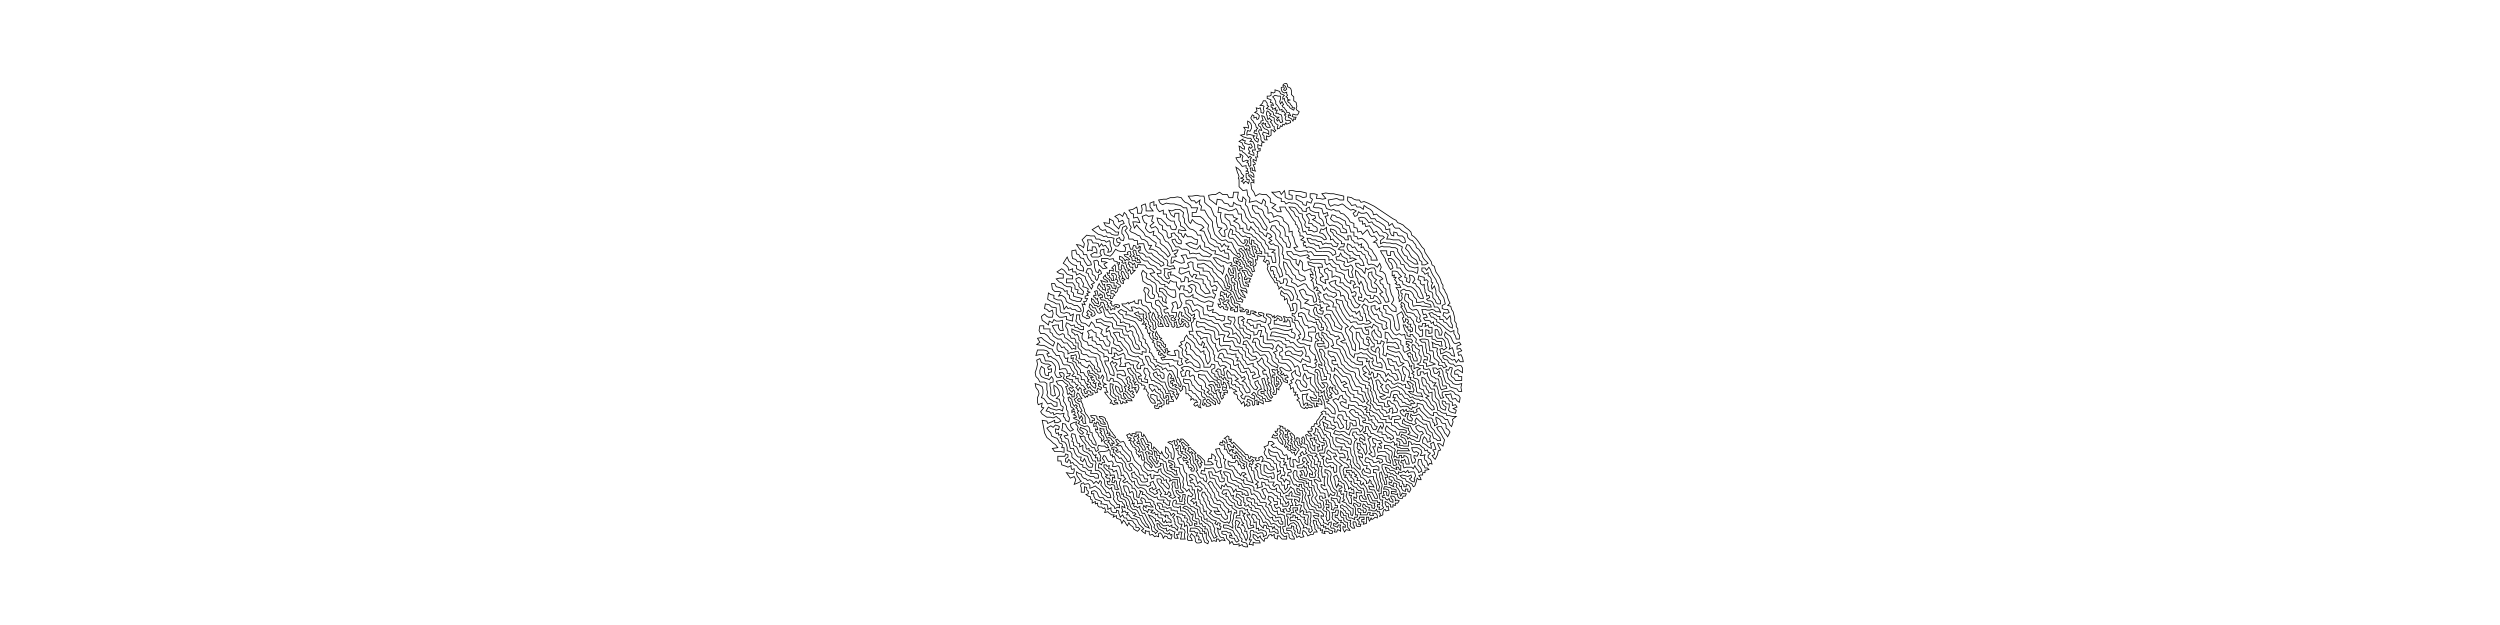 <?xml version="1.0" encoding="UTF-8" standalone="no"?>
<!-- Created with the Eggbot TSP art toolkit (http://egg-bot.com) -->

<svg xmlns="http://www.w3.org/2000/svg"
     xmlns:inkscape="http://www.inkscape.org/namespaces/inkscape"
     xmlns:sodipodi="http://sodipodi.sourceforge.net/DTD/sodipodi-0.dtd"
     xmlns:rdf="http://www.w3.org/1999/02/22-rdf-syntax-ns#"
     xmlns:dc="http://purl.org/dc/elements/1.1/"
     xmlns:cc="http://creativecommons.org/ns#"
     height="800"
     width="3200">
  <sodipodi:namedview
            showgrid="false"
            showborder="true"
            inkscape:showpageshadow="false"/>
  <g      transform="translate(1321, 700) scale(1, -1)">
    <path style="fill:none;stroke:#000000;stroke-width:1"
          d="m 323,593 -2,-2 3,-1 2,-4 -2,-2 -2,1 1,2 -1,2 -3,-1 0,-2 1,-3 1,-1 2,-1 3,1 0,-2 1,-2 -2,-2 2,-1 0,-2 3,-1 -3,-1 1,-2 2,-1 1,-2 2,-2 0,-2 3,0 -1,-3 -2,1 -3,2 -1,2 -2,1 -1,2 -2,3 -1,2 0,2 -2,-1 0,3 2,2 -2,1 -3,1 -1,3 -6,2 0,-3 -2,-1 -3,1 0,-4 -2,-1 -3,0 0,-3 3,-1 2,-1 -1,-3 3,-1 1,-3 -3,1 0,-3 2,-1 0,-2 4,2 -1,-3 3,0 -2,-4 3,0 1,-1 3,-1 1,-3 0,-3 1,-3 -3,-1 -1,2 -1,2 -2,-2 -1,2 3,3 -3,0 -2,2 -2,1 0,2 -1,2 -2,1 -2,2 -4,1 3,3 -2,1 0,3 -1,1 -1,2 -3,0 -1,-3 -3,-3 3,0 2,-1 -1,-3 1,-3 -1,-3 -3,1 0,3 -1,3 -2,-1 -3,1 1,-4 -3,-2 3,-1 1,-1 2,-2 -1,-4 -2,-1 -1,3 -3,-1 0,3 -2,1 -2,-4 1,-2 2,-2 1,-2 2,-2 1,-4 2,-1 -2,-2 0,-2 -2,1 -1,-3 2,-1 2,0 0,-3 -1,-3 3,-1 -1,-4 -2,1 -2,2 -1,2 -1,2 2,1 -3,1 -4,1 -3,-1 0,3 1,3 3,-1 2,4 0,3 -1,3 -2,2 -2,1 0,-4 1,-2 0,-3 -3,1 -3,0 2,-3 -1,-3 0,-3 -5,-1 3,-2 3,-1 3,-1 4,0 1,-2 -2,-2 3,0 1,-1 1,-2 1,-2 0,-3 1,-3 -4,0 0,-2 2,-2 0,-3 -3,1 -2,1 -2,1 2,2 -1,1 -1,2 1,3 2,-2 2,2 -1,2 -1,2 -2,-1 -4,1 -2,1 1,3 -3,0 0,2 -5,-3 4,-2 1,-3 2,-2 0,-3 -3,1 -2,2 -2,1 1,-6 3,0 1,-2 2,-1 3,-3 1,-1 1,-2 2,2 2,-2 -2,-2 1,-2 0,-3 0,-3 -2,-1 -1,2 0,2 -2,1 2,2 -2,1 -5,-2 -1,2 0,2 1,3 -2,2 -2,1 1,-4 -6,-1 2,-4 3,-3 3,-4 5,1 0,-3 2,-1 0,-2 -2,-1 3,-1 0,-2 -3,0 0,-3 0,-2 1,-1 0,-2 3,0 0,-2 -1,-3 -2,2 -2,1 -2,-3 -1,2 -2,1 3,2 -1,1 -3,1 3,1 1,2 -3,3 -1,3 -3,3 -3,2 2,-7 1,-2 1,-3 -1,-2 1,-2 0,-2 0,-2 0,-5 5,-5 5,1 1,-7 3,-4 -1,-5 4,1 5,1 3,-2 4,-2 2,6 3,-3 -1,-5 3,-2 1,-3 0,-5 4,1 2,-2 1,-4 5,2 4,-1 3,-2 1,-4 3,-2 3,-3 1,-4 0,-5 4,1 0,-5 2,-3 1,-4 1,-4 3,-4 -5,-1 3,-4 5,-1 6,1 3,0 1,-2 4,1 2,-2 2,-3 4,0 4,0 4,0 4,0 3,-2 0,-4 4,1 2,-3 3,-3 4,-1 1,-3 2,-3 5,-1 4,1 0,-3 0,-4 2,-3 4,0 -1,4 -1,3 2,4 -1,3 -2,2 -3,-2 -4,0 -2,2 1,4 -4,1 -2,1 -4,0 -1,4 4,1 2,4 2,-4 3,-2 3,-1 1,-5 4,1 4,2 3,1 -5,2 -3,-1 0,4 -3,1 -2,2 -2,1 -1,3 -4,0 -3,1 3,3 4,0 1,4 -4,0 0,3 -3,2 -2,2 -2,2 -3,2 -1,3 -3,2 0,3 4,-1 3,-2 1,-3 4,-2 3,-2 2,-1 2,-3 4,0 -1,5 4,0 1,-5 2,-1 2,-3 4,0 1,-3 4,2 -1,-5 3,1 2,-4 4,-2 1,-4 3,-3 0,-4 4,0 4,0 -2,5 -3,4 -2,4 -4,3 -1,4 -2,3 -3,3 -3,2 -5,-1 -1,3 -4,1 0,5 -4,0 -1,4"/>
    <path style="fill:none;stroke:#000000;stroke-width:1"
          d="m 407,407 -1,4 -4,1 -1,5 -4,2 -3,2 -4,1 -2,2 -4,1 -2,-5 2,-2 3,-2 4,0 3,-2 3,-2 1,-4 4,-2 1,-4 -4,0 -4,1 -1,4 -3,2 -3,2 -4,1 -3,-1 -2,2 -2,2 0,4 -2,4 4,1 -1,4 -5,-2 -1,3 -1,4 -4,1 -4,0 -3,1 2,5 5,0 4,-1 4,-1 2,-5 6,-2 3,1 3,-2 4,0 2,-3 4,-1 3,-3 3,-3 2,-4 5,-2 0,-5 4,-1 1,-5 4,1 2,-4 6,6 2,-3 1,-3 3,-3 3,1 2,-2 2,-3 -5,-3 4,-1 1,-3 2,-3 4,2 2,-1 4,0 4,0 3,-1 4,0 3,-2 0,-3 2,-3 2,-3 3,-4 2,-3 4,-3 2,-3 3,-1 4,-1 4,1 0,-4 -1,-4 -4,2 -3,1 -4,0 -3,2 -2,3 -1,3 -4,1 -1,4 -2,2 -3,3 -2,3 -1,4 -4,0 0,-5 -4,0 -1,3 0,3 -4,0 -4,0 2,-4 1,-1 1,-2 2,-3 1,-4 2,-3 1,-2 1,-2 2,-3 3,2 -1,3 -1,3 -3,2 -1,4 4,0 3,-2 2,-3 2,-3 0,-4 4,0 2,-3 2,-3 3,-2 -1,-4 3,-1 -1,-4 4,-2 1,4 -1,6 4,-1 2,-2 1,-3 -3,-4 4,-1 1,-3 3,-2 2,-3 1,-3 2,-4 1,-4 -4,0 -3,3 -1,4 -2,3 -3,3 -3,2 -4,0 -3,2 -3,1 -1,4 -3,1 -2,3 4,2 -3,3 -2,3 -3,1 -4,0 0,-3 0,-3 3,1 -1,-3 3,0 -2,-3 2,-2 1,-2 -2,-1 3,-2 2,1 2,-4 -3,0 -3,0 2,-3 1,-1 0,-3 1,-3 -1,-3 1,-2 0,-3 3,2 1,3 -1,2 1,3 -2,1 0,3 4,2 3,-2 4,0 3,-2 2,-3 1,-3 3,-3 0,-4 4,0 5,1 2,-2 4,-1 3,-1 1,-3 -4,0 -4,1 -4,0 -2,1 -4,0 -5,-1 -1,3 0,4 -3,2 -2,2 0,4 -4,1 -1,-5 0,-3 2,-2 3,-2 0,-4 2,-3 3,-2 5,1 2,-2 1,-3 2,-3 -1,-4 2,-3 -3,-2 -3,2 1,5 -2,1 -2,3 -2,1 -4,1 -3,0 -1,3 -1,2 -1,2 0,3 -2,2 -2,1 -1,-3 2,-2 -2,-1 2,-2 1,-2 2,-3 1,-3 2,-1 1,-2 3,0 2,-3 2,-2 1,-4 2,-2 0,-4 0,-4 2,-2 2,-1 1,-3 4,1 0,4 0,4 -3,-1 -2,3 0,3 4,-1 1,4 4,0 -1,-4 4,2 1,-3 4,0 0,-4 0,-3 -4,-1 0,4 -4,1 0,-4 0,-4 4,-1 4,1 0,-4 4,-1 2,-2 3,0 3,0 0,-3 1,-3 -3,0 -2,2 -3,0 -5,3 1,-3 0,-4 4,0 2,-1 -1,-4 1,-2 0,-3 2,-2 1,-2 2,-2 1,-3 3,0 1,-3 2,-2 -4,-2 -2,3 -3,0 -2,1 1,3 -2,2 -2,2 -2,1 -1,3 0,4 -1,3 -4,0 0,4 -1,3 0,4 -1,3 -4,1 -4,0 -3,-1 3,-3 4,0 1,-3 0,-4 1,-3 0,-4 3,-1 2,-2 0,-4 -1,-4 3,-1 4,-2 -3,-1 -4,-1 -4,-1 0,4 -4,1 1,4 4,-1 0,4 -4,1 -1,4 -1,3 0,4 -1,3 -4,-1 -1,3 -3,2 1,4 -2,2 -2,2 -1,2 -3,0 0,-3 -3,1 -1,1 0,3 -2,2 -1,2 -1,3 -1,3 3,0 1,-3 2,1 0,-3 1,-2 2,1 0,-3 3,1 0,4 -3,2 1,3 -3,0 -2,2 2,1 -1,3 -3,1 0,-3 -2,-2 -1,3 -1,3 2,1 -1,3 -1,2 -1,2 -6,-4 1,-4 1,-5 1,-4 0,-6 -3,-1 -2,3 -1,3 0,4"/>
    <path style="fill:none;stroke:#000000;stroke-width:1"
          d="m 464,287 -1,4 -1,4 -2,2 -4,1 -3,1 0,4 -3,2 0,4 5,0 2,-3 2,-2 2,-2 5,-1 0,5 -3,3 -3,2 3,5 -1,4 -2,3 -1,4 -1,4 0,5 -3,1 -1,4 -1,4 -1,4 -3,3 -4,1 2,5 -2,5 -3,-5 -4,3 -4,1 -3,-1 -2,3 0,4 -2,2 -1,4 -3,1 -2,3 -4,0 -2,3 -2,3 -3,-1 -2,3 -4,2 -1,-4 1,-3 2,-3 4,0 2,-3 3,-2 4,0 1,-4 2,-1 2,-4 1,-4 -4,0 -3,3 -4,0 1,-4 3,-2 4,-2 2,-3 2,-2 1,7 3,-2 4,2 4,0 2,-4 0,-4 3,-2 3,-1 3,-3 -4,-2 1,-4 3,-1 1,-4 3,-2 0,-5 1,-3 2,-4 1,-4 -4,-1 -2,3 -1,3 -3,2 -2,3 4,2 -3,3 -2,3 -3,4 -3,2 3,4 -3,2 -3,4 0,4 -4,-1 -1,-5 2,-3 2,-2 0,-4 1,-4 2,-2 4,0 0,-5 -5,0 -4,1 -2,3 -1,3 0,4 -2,3 -1,3 -2,2 -3,1 -2,3 -2,3 -3,2 0,-5 1,-4 2,-2 0,-3 2,-4 2,4 2,-4 1,-3 0,-3 2,-3 1,-3 2,-2 4,0 0,-4 4,0 1,4 4,-2 3,-4 2,-4 -3,-1 -3,3 -2,1 -4,-2 -4,0 -2,3 -3,2 -2,-4 -3,1 -3,1 0,4 4,-1 0,4 -2,2 -1,3 0,4 -3,1 -4,-2 -1,4 3,1 -2,4 -4,1 0,-4 -4,2 -2,3 -2,2 0,4 -3,2 -2,1 -4,1 -2,1 0,4 -4,1 -2,2 -2,3 -4,-2 -2,3 0,4 -4,0 -4,0 -4,0 -4,0 -3,-1 -1,2 -3,1 3,2 -2,2 -4,-1 -6,-1 -4,2 -4,0 -3,4 -6,0 1,-4 3,-2 4,-4 4,0 0,-5 3,-3 2,7 3,-3 0,-5 0,-4 3,-2 5,2 3,1 0,-3 2,-2 1,-3 -4,1 1,-4 3,-1 -3,-3 2,-1 1,-2 0,-3 1,-2 0,-3 3,3 2,-2 -2,-3 3,0 3,-3 -4,0 0,-3 2,-2 -1,-3 2,-1 -1,-3 4,1 2,-3 4,0 3,-3 -4,-1 0,-4 4,0 3,-1 2,-4 2,-3 2,-3 2,-4 2,-3 3,-3 -1,-4 -4,2 -3,2 -2,1 0,4 -2,3 -2,3 -1,4 -4,1 -4,-2 2,-3 2,-1 2,-4 2,-3 1,-4 2,-4 3,-1 4,-1 4,-1 2,-3 1,-3 2,-3 -6,-2 3,-2 4,0 1,-3 2,-3 1,-4 1,-4 2,-2 3,-3 1,5 4,0 4,2 3,-2 4,0 2,-2 2,-2 2,-2 2,1 1,-4 -2,-1 1,-3 1,-2 4,-1 3,-1 4,-1 0,4 -2,3 -4,-1 -1,3 0,4 -1,3 -4,1 -2,1 -2,2 -2,2 0,3 -4,-2 -4,2 -3,-1 0,4 0,4 -2,3 -2,3 0,4 0,4 4,-1 1,-4 2,-3 2,-1 0,-5 2,-2 2,-1 3,-1 1,3 -2,2 1,3 -3,1 1,3 3,-1 2,-4 2,-3 2,-1 0,-4 -4,0 0,-3 2,-2 4,-2 0,4 3,3 2,-3 -1,-4 1,-3 0,-4 3,-1 2,-3 2,-3 1,-4 1,-4 4,0 2,-2 1,-3 4,0 2,-2 1,-3 1,-3 -4,-1 -2,3 -2,2 -3,1 -2,3 -3,-4 -1,4 -2,2 -3,1 -4,1 -4,0 -2,2 -3,0 -1,2 -1,2 -1,3 1,3 -4,-1 1,4 -4,1 -4,0 -4,1 -1,-4 3,-2 4,0 0,-4 -4,0 -5,1 -2,2 -3,1 -2,3 -3,2 -2,4 -1,4 -2,3 -2,3 -4,2 -3,2 0,5 4,2 -2,3 -4,-1 -2,2 -4,1 -2,4 -3,1 1,4 -2,3 -1,3 -3,2 -1,2 -1,3 -3,0 -2,2"/>
    <path style="fill:none;stroke:#000000;stroke-width:1"
          d="m 365,296 -3,1 -1,3 -1,3 2,4 2,-1 0,-3 1,-2 1,-2 3,-1 3,0 1,4 -3,0 -2,2 4,2 -3,1 0,3 -3,-1 -2,2 -4,-2 -4,0 -3,2 -4,1 5,4 -5,1 -3,3 -2,4 -2,4 5,2 3,-3 1,-4 4,-1 4,-1 1,-3 0,-3 1,-2 3,1 0,4 -1,3 -1,3 -1,2 -2,1 -3,2 -3,3 -2,4 -3,1 -4,-2 -4,-2 -2,3 -4,2 -2,1 1,4 -3,2 -2,3 -3,1 0,4 -2,3 -1,5 0,4 4,-2 1,-3 2,-3 2,-2 1,-3 2,-3 3,-2 1,-4 3,-1 3,-2 6,2 -1,4 -3,1 -4,2 -1,5 -3,1 -3,3 -3,4 -2,5 -4,1 -4,1 0,4 -2,2 1,4 0,4 -2,3 -3,3 -2,3 -2,2 0,4 -1,3 -3,3 -3,2 2,5 4,0 2,-4 3,-2 2,-3 -1,-5 3,-2 2,-4 3,-2 1,-5 4,-1 1,5 -2,4 -1,5 -4,1 0,5 -1,4 -2,3 -4,2 -1,4 -3,2 -4,-1 -5,-2 -1,4 -3,2 -3,4 -1,4 -2,3 -4,1 -2,3 -6,1 0,-4 2,-3 2,-3 4,0 2,-4 3,-4 2,-4 2,-3 2,-3 -1,-4 -4,2 -2,3 -2,4 -2,2 -2,3 -3,2 -4,1 -2,4 -2,5 -1,4 -3,3 1,6 -4,4 -1,-6 -4,1 -2,4 1,7 -6,0 -1,-7 -5,0 -2,4 -6,0 -4,3 -5,-3 -4,0 -5,-1 1,-5 4,-3 5,-4 1,7 6,-1 3,-4 5,-1 2,-3 4,0 1,5 4,-3 5,-1 1,-4 3,-2 2,-5 1,-4 2,-2 2,-3 2,-2 3,1 2,-3 2,-3 3,-2 1,-4 4,-2 2,-3 3,-2 1,5 4,-2 2,-3 -4,-2 4,-3 -4,-2 3,-3 3,1 2,-2 4,-1 1,-4 0,-4 0,-4 1,-4 0,-4 -1,-4 1,-3 2,-3 1,-4 1,-4 -4,-2 -1,4 -2,3 -1,5 -3,2 -4,0 -1,-3 1,-3 2,1 1,-2 0,-3 2,-1 -1,-3 3,-1 0,-3 4,-1 1,-3 4,1 0,5 4,0 1,-4 -2,-4 3,-1 4,-1 3,-1 2,-4 1,-4 2,-3 -1,-4 3,-1 2,-3 0,-4 0,-4 4,1 3,-2 4,-1 -1,-5 3,-3 5,-2 1,-2 4,0 1,-3 2,-2 1,-2 -1,-3 3,0 0,-3 -4,-1 -2,2 -1,2 0,3 -2,1 0,3 -3,-1 -4,2 -4,0 -2,4 -2,5 -4,2 -4,-1 0,-4 4,0 1,-3 1,-4 2,-4 4,-1 1,-3 5,2 3,-1 1,-3 0,-3 -4,0 -5,0 0,-5 4,-2 0,-5 -5,1 -3,1 -4,0 3,4 0,4 -1,3 -1,3 -2,3 -2,2 -1,3 -2,3 -4,0 1,3 -1,2 -3,1 0,3 3,-1 3,4 0,4 0,4 -2,2 -4,-1 1,-5 1,-3 -4,-1 0,3 -1,2 -1,3 -2,2 0,3 -1,3 -3,-2 0,4 -4,2 -1,2 1,4 2,-2 2,-2 3,0 2,-2 2,-3 1,-4 3,1 1,4 -2,4 -2,3 -3,2 -4,0 -3,2 -2,2 -3,-3 0,3 -2,2 0,3 -3,0 -2,4 -3,4 -1,2 -3,6 -1,2 1,3 -1,3 3,0 -1,4 -3,1 -1,-3 -3,2 2,3 0,3 -3,0 -3,0 -3,1 -1,-2 1,-1 -1,-3 -2,1 0,-3 1,-2 -1,-3 -3,-1 1,-2 0,-2 1,-2 -3,-1 -1,3 -1,2 -2,1 -1,2 -2,-1 0,3 -2,2 0,2 -2,1 0,2 -2,1 2,2 -1,2 -1,2 -2,2 -2,1 0,2 3,1 1,-2 2,-1 1,-2 1,-2 1,-2 0,-2 1,-2 2,-1 -1,-2 1,-2 2,2 2,-2 -2,-1 1,-3 3,1 0,2 0,3 0,2"/>
    <path style="fill:none;stroke:#000000;stroke-width:1"
          d="m 283,368 -1,1 -2,1 -2,1 -1,2 -1,3 -1,2 0,4 -2,-2 -1,2 -1,2 -2,1 -2,0 -3,1 -2,3 -2,3 -3,3 -4,0 -2,3 1,4 2,5 3,-2 -1,-5 4,0 2,-3 3,-3 2,-3 2,-2 2,-1 2,2 -1,3 3,0 1,-2 -1,-3 -2,-2 2,-1 2,1 1,-2 1,-2 -2,-2 2,-1 0,-2 0,-2 2,-1 1,-2 3,-1 0,2 -1,2 -1,2 0,2 -1,2 0,2 -1,2 3,0 2,-1 -1,-3 2,-1 1,-2 -2,-1 2,-2 3,1 3,-1 0,3 -3,1 0,3 -2,1 0,3 -3,2 -2,1 0,3 -3,1 0,-3 0,-3 -2,1 -1,2 0,3 1,3 -3,0 -3,2 -3,-1 -3,2 -2,3 -4,2 0,4 -3,3 -4,1 -1,5 -3,2 -3,3 0,4 6,-1 4,0 1,-3 5,-2 -5,-3 4,-2 2,-1 2,-3 0,-4 4,1 0,-4 3,-2 5,-1 3,-1 2,-3 3,-1 2,-3 2,-2 3,-2 1,-3 2,-3 2,-3 0,-4 4,0 0,-4 4,0 1,-4 1,-4 4,0 0,4 -1,4 0,4 -4,1 4,3 -4,1 -4,0 -1,4 -3,3 -1,4 -3,2 -3,3 -2,3 -4,2 -1,3 -3,2 -2,3 -2,-5 -3,2 0,4 -2,3 -2,1 -2,2 -1,4 0,5 -4,0 -1,4 -2,3 -4,-2 -5,-1 -4,2 -4,1 -5,2 -1,-7 4,0 -1,-5 1,-4 1,-4 3,-1 3,-3 1,-4 -4,-2 1,-4 0,-4 -4,1 -2,3 -2,3 4,4 -5,1 -1,4 -1,4 0,5 -3,2 -2,5 -2,5 -5,4 -3,3 0,4 -1,4 -5,0 -4,1 -6,-1 -5,0 4,-6 4,0 2,-3 5,4 -1,-5 3,-3 -1,-5 5,0 2,-4 3,-5 3,-3 2,-3 0,-5 1,-4 1,-4 1,-3 3,-3 3,-3 3,-2 5,1 3,-3 4,0 2,-3 1,-3 2,-3 2,-4 1,-2 2,1 1,-2 1,-2 -2,-2 -2,2 -2,1 -3,2 -2,2 -2,3 -4,1 2,4 -4,0 -2,3 -3,-4 -2,4 -4,1 -2,3 -2,1 -4,2 -1,5 -2,4 -1,3 1,5 -3,3 -4,5 -4,3 -5,0 -5,0 0,5 5,0 2,6 -4,0 -4,0 -1,3 -4,3 -3,1 -3,3 -2,3 -5,1 -5,-1 -4,0 -5,-2 -4,0 -6,-1 2,-4 3,-2 5,2 5,-1 5,0 3,-1 5,-1 4,-3 4,0 1,-5 1,-4 0,-5 1,-4 2,-2 2,5 4,-4 4,-2 4,-1 3,-3 -5,-4 5,-1 2,-5 2,-4 2,-5 2,-2 4,-2 2,-2 4,0 2,-4 2,-2 4,2 1,-4 4,0 1,-4 0,-4 -4,2 -3,1 -3,2 -4,1 -4,1 1,4 -4,0 -3,2 -2,2 -5,1 0,5 -3,3 -1,3 -1,4 -4,0 -2,4 -4,3 -4,1 -3,3 -2,3 -2,2 0,5 -2,3 1,5 -5,4 -5,0 -5,-2 -4,1 3,-6 4,-3 1,5 5,0 0,-4 0,-5 2,-3 0,-4 2,-1 3,-2 2,-3 -5,0 -4,1 -1,-4 4,-1 1,-3 2,-2 2,5 3,-4 5,0 4,-3 4,-1 -1,-6 -4,1 -4,2 -6,-2 5,-4 5,-2 4,-1 4,5 1,-4 4,-3 3,-1 3,-2 4,-2 -3,-3 -4,1 -4,0 -2,1 -3,3 -4,-1 -4,1 -4,-1 -1,4 -4,2 -5,0 -4,3 -4,0 -2,3 -2,3 -1,3 4,1 2,-4 3,-2 3,0 0,4 -3,2 -1,3 -3,2 -2,3 -4,-1 1,-4 -4,-2 -2,3 0,4 -2,3 -4,1 0,5 -4,2 -2,4 -1,4 5,-1 3,-3 3,-3 2,-3 4,0 1,-4 2,-1 4,0 1,4 -2,3 -1,4 -4,0 -3,2 -3,3 0,4"/>
    <path style="fill:none;stroke:#000000;stroke-width:1"
          d="m 172,426 -4,0 0,5 -5,-2 -3,4 -1,5 -3,-1 0,5 -5,-2 0,-5 4,-5 -4,0 -5,0 0,5 -1,4 -5,-2 1,-5 -1,-5 -5,0 0,4 -1,4 -5,-3 -5,-1 3,-4 3,-1 0,-5 5,1 2,-4 1,-3 -5,1 -4,0 1,-4 1,-4 3,4 3,-4 3,-3 3,-3 2,-4 5,-2 3,-3 3,-2 3,-2 -1,-4 2,-1 4,-2 2,-3 3,-2 3,-3 2,-3 3,3 -2,4 -2,3 -2,2 -2,2 -3,2 -2,2 0,4 -3,2 -2,3 -4,1 1,5 -5,-2 -3,2 -3,4 2,6 -3,1 -2,4 -1,4 5,2 3,-2 6,1 -2,-7 3,-2 -5,-4 2,-3 5,2 3,-3 1,-4 4,-3 2,-3 1,-3 2,-3 3,-1 2,-3 2,-3 1,-3 1,-3 4,2 3,0 -2,-4 -3,-1 3,-3 -2,-1 -4,0 -1,-4 0,-4 3,1 1,3 4,-2 5,-2 4,1 -1,5 -3,4 6,1 2,-5 5,1 6,0 2,-3 4,0 4,0 4,-1 4,0 2,-2 2,-3 3,-3 2,-3 3,-2 2,-1 2,-3 2,7 -1,4 -3,-1 -2,2 -3,2 -2,3 -3,4 4,0 4,-2 3,-2 4,-1 3,-2 5,1 1,-2 -2,-2 2,-1 2,1 3,0 2,-2 0,-2 1,-2 2,-1 0,3 3,0 0,2 -2,1 -2,1 2,2 -1,2 -2,1 -3,1 2,-4 -2,1 -2,1 -1,2 0,2 0,2 3,0 2,-1 1,-2 3,1 1,-2 2,-2 0,-2 2,-1 0,-2 1,-2 2,-1 2,-1 1,-2 1,-1 1,-2 2,-1 -1,-3 -2,1 -2,1 -1,2 -1,3 -3,1 -3,0 1,-2 2,-1 0,-2 1,-1 1,-2 -2,-1 0,-3 3,0 0,2 3,0 2,-1 -2,-2 1,-2 -3,0 -3,0 1,-2 3,-1 0,-3 -2,1 -3,0 -1,1 -1,2 0,2 -1,2 0,2 0,3 -1,1 0,2 -1,2 -3,-1 0,-2 0,-2 2,-2 -2,-1 1,-2 1,-2 0,-2 1,-2 0,-2 1,-1 2,-1 3,0 1,-1 1,-2 0,-3 -2,2 -3,1 -3,1 1,-2 2,-2 0,-2 2,-1 1,-3 -3,1 -3,2 -1,2 -1,1 -1,2 0,3 -1,1 0,2 0,2 0,3 -1,2 -2,1 -1,2 2,1 0,3 0,3 0,2 -1,2 0,3 -3,0 0,-2 1,-2 0,-3 -3,1 -1,3 -1,2 -1,1 -1,-4 1,-2 1,-2 1,-2 2,1 2,-1 0,-2 -3,-1 0,-3 1,-1 0,-2 3,0 1,-2 -2,-1 1,-2 0,-2 0,-2 2,-1 0,-3 1,-2 1,-2 1,-2 1,-2 2,2 1,-2 2,-1 -1,-3 -2,1 -3,0 -2,1 -1,3 -1,2 -1,3 -1,2 -1,2 -3,1 2,2 -1,2 0,3 -2,1 -1,2 0,3 0,2 -1,2 -1,2 -1,2 -2,-4 1,-2 0,-2 1,-2 1,-2 0,-3 3,-1 -1,-3 -3,1 -2,1 0,2 -1,1 0,2 -1,2 -3,4 -3,2 -2,2 -2,3 -3,2 -1,4 -4,2 -2,2 -2,1 -3,2 -4,-1 -4,0 0,-4 3,-1 4,0 0,-4 5,0 3,-1 2,-4 2,-2 2,-3 0,-4 4,1 2,-3 4,-5 1,-2 2,-2 3,1 1,-2 2,-1 2,-1 1,-2 -3,-1 -1,-3 -2,1 0,2 0,2 -3,-1 0,2 -2,1 -2,1 -1,-3 0,-3 2,1 2,-2 1,-2 0,-2 -3,0 -1,2 -3,-1 1,-2 1,-2 0,-3 -3,1 1,-3 2,-2 2,2 2,-1 0,-2 2,-1 3,-1 1,3 -1,1 -2,0 1,3 -3,0 -1,1 -1,2 3,1 2,2 3,0 0,-2 -2,-1 2,-2 1,-2 1,-2 3,-1 -3,-1 0,-2 3,0 2,1 0,-3 4,0"/>
    <path style="fill:none;stroke:#000000;stroke-width:1"
          d="m 263,301 0,2 0,2 0,3 -2,-2 -1,2 -1,1 -2,1 -1,2 -1,1 0,3 -1,3 2,2 1,-2 1,-2 1,-2 0,-3 3,0 2,-1 2,-1 0,-2 0,-2 3,0 2,-2 -2,-1 -3,0 1,-2 3,0 2,0 2,3 3,-1 0,-3 -2,1 0,-3 4,-1 1,3 0,2 3,0 3,-1 1,-1 -5,-1 2,-1 2,-1 1,-1 3,-1 4,1 -2,1 -2,1 0,2 3,0 3,-1 1,-1 -1,-3 1,-1 3,-2 -1,-5 -4,1 -4,2 -4,-1 -4,0 -3,2 -4,0 -1,-4 3,-1 2,-3 3,1 1,-4 4,0 0,5 4,0 1,-3 4,0 2,-3 0,-4 2,-2 0,-4 0,-4 4,0 4,0 3,-2 3,1 4,-1 2,-3 4,-1 0,-4 3,1 4,0 3,-2 2,-3 4,-1 4,1 2,-3 -3,-4 -3,1 -3,1 -5,1 -2,3 -3,1 -4,-2 1,-4 4,0 4,-2 3,-2 3,-2 2,-1 3,-2 2,5 3,-2 2,-1 5,-2 0,4 -2,4 -4,0 1,4 -1,4 -2,4 -4,-1 -4,1 -3,3 -3,3 -3,-1 -2,3 -4,0 -1,3 -4,1 -3,1 -4,0 -4,1 -4,0 2,5 4,0 3,-1 4,-1 5,-1 4,0 2,-2 3,-2 4,-1 1,5 -2,2 -3,1 1,4 -5,-2 -4,0 -4,1 -3,1 -4,1 -4,0 -4,-2 -1,3 -2,4 3,1 1,5 -1,2 -2,1 -1,1 -2,1 0,2 3,0 3,-1 1,-1 1,-2 2,2 0,-3 2,1 2,2 3,-1 2,-1 1,-2 0,-2 -3,0 -1,2 -2,1 -1,-3 -3,0 0,-5 4,0 3,-1 4,-1 4,0 2,-1 4,0 -1,6 -1,2 -2,1 -1,-3 -4,0 2,2 -1,2 -1,3 3,-1 2,-1 3,1 2,-1 1,-1 0,-2 0,-2 3,-1 1,-3 1,-4 2,-2 2,-2 2,-4 -3,-1 2,-4 -4,-2 2,-3 3,-2 4,0 4,-2 4,0 -1,-5 2,-3 3,-3 2,-1 1,-3 -1,-4 2,1 1,-3 -3,-2 2,-2 -1,-3 -4,-1 -3,2 -4,0 -2,3 -4,-1 1,-4 1,-3 4,0 2,-3 3,-1 5,-2 0,-3 0,-3 0,-3 1,-2 1,-3 2,-2 1,-3 3,-1 0,-3 2,1 2,2 0,-3 0,-2 1,-2 1,-2 0,-2 3,0 1,-2 -3,-1 1,-2 3,-1 2,-2 2,-2 2,-2 1,-3 0,-4 -4,1 -2,3 -2,2 -2,2 -3,-1 0,3 -1,4 0,2 -1,2 -1,2 0,2 -1,2 -2,-2 -2,1 0,2 0,3 -3,0 -1,3 -1,2 -2,2 -3,3 -1,4 1,5 -5,-2 -1,3 -2,4 -2,-4 0,-4 3,-3 2,-3 -1,-4 -3,1 -2,2 -2,2 -1,4 -4,1 -2,-4 2,-2 1,-4 2,-2 2,-3 3,1 4,0 4,2 3,-3 3,-1 0,-3 2,-1 1,-2 0,-2 -3,0 -2,1 -3,1 2,-4 2,-1 3,0 2,0 2,-1 0,4 2,-1 1,-2 1,-2 0,-3 -2,1 -3,0 -2,1 0,-3 2,-1 -4,-1 -1,3 0,2 -3,0 -1,1 -2,2 -3,1 -1,4 2,4 -4,-1 -3,0 0,-5 1,-3 0,-3 1,-3 2,3 3,0 -1,-3 3,1 3,-1 1,-2 -3,-1 -2,1 -2,-2 -2,2 -1,-2 -3,1 -2,2 -1,3 -1,3 -3,2 3,2 -2,2 0,3 -4,-1 2,4 -3,0 0,3 -1,3 -3,-2 0,4 -2,2 4,2 -2,3 4,2 -2,3 -1,4 5,4 0,-4 2,-2 4,-2 1,4 -2,3 0,4 -2,3 -4,-2 -1,3 -2,3 -2,2 -3,2 -4,0 -4,0 0,4 -3,1 0,4 4,2 -1,4 -3,1 -2,3 -3,-5 2,-3 -5,-2 3,-3 0,-4 3,-2"/>
    <path style="fill:none;stroke:#000000;stroke-width:1"
          d="m 315,240 1,-4 4,-1 4,0 2,-1 2,-2 2,-2 2,-4 -3,-1 -4,1 -3,2 -3,2 -2,-1 1,-3 2,-2 -2,-2 2,-2 2,2 1,-3 3,1 2,-3 -4,-1 0,-2 3,-1 0,-3 -3,1 -2,1 -1,2 0,2 -2,1 -1,2 -2,1 -1,1 -1,2 2,1 -2,1 0,2 -3,-1 -1,1 -3,0 1,-3 2,-1 1,-1 0,-2 -3,0 0,-3 2,0 0,-2 0,-2 0,-2 0,-2 1,-2 1,-2 2,1 -1,3 3,-1 0,2 -1,2 -2,0 0,3 0,3 2,-1 1,-2 2,-1 0,-2 2,-2 -1,-2 -1,-2 -2,-2 0,-3 -3,2 0,-2 0,-3 -1,-3 -3,0 -1,2 2,1 0,2 -1,2 0,2 -1,2 -1,2 -1,1 1,3 -1,1 0,2 0,3 -1,1 0,2 -1,2 0,4 -2,3 -3,2 -3,4 0,3 -2,3 -3,-4 -3,-1 2,-4 3,-2 2,-2 4,-3 -4,-1 1,-4 4,0 1,-3 2,-2 -2,-1 1,-2 0,-2 2,-1 -2,-2 2,-2 1,-2 1,-2 -2,-2 2,-1 -1,-2 1,-3 2,-2 -2,-2 -2,2 -1,2 -1,2 -1,1 0,2 1,3 -1,1 0,2 -1,2 -1,2 0,2 -1,2 -1,3 -3,-1 1,-4 1,-3 1,-2 0,-2 0,-2 2,-2 -3,-1 -3,0 0,-2 1,-1 3,1 0,-2 1,-1 2,-1 1,-2 1,-2 2,-1 2,-1 -4,-1 -3,0 0,2 -1,2 -3,0 0,2 -2,1 -2,1 -2,1 0,2 0,2 2,2 3,1 -1,1 0,2 -1,2 -2,2 -1,4 -4,-2 1,-4 3,-3 -2,-3 -3,1 -3,4 -2,3 0,4 -2,2 0,4 -2,3 -1,3 -3,-2 -4,1 -1,4 -2,2 0,4 -4,-2 -2,1 0,5 -2,2 -2,1 -4,1 -4,0 -1,4 -2,2 -3,-1 -2,-5 4,-1 2,-4 4,0 3,-2 3,-2 0,-5 4,-1 2,-1 2,-2 2,-3 3,-2 1,-3 4,2 1,-3 -4,-3 3,-1 2,-2 1,-3 2,-2 2,-3 0,-3 -4,-1 -2,2 -1,3 -2,2 0,3 -4,1 -2,3 -4,2 4,2 -3,2 -2,3 -4,0 -2,3 -3,3 -1,-4 1,-3 1,-3 4,0 1,-3 -1,-4 2,-2 3,1 1,-3 4,-1 1,-4 2,-2 2,-3 -3,-2 2,-3 3,-1 1,4 4,0 3,-2 2,-1 3,-1 0,2 0,2 -2,1 -2,1 3,3 2,-2 2,-4 2,-1 1,-1 1,-2 3,0 1,-2 0,-3 -2,1 -2,1 -2,1 0,-4 -2,0 0,3 0,3 -3,-1 0,-2 0,-3 -2,-1 -1,2 0,3 -1,1 -2,1 -3,1 -1,-3 3,-1 1,-2 0,-2 -3,-1 -1,1 0,2 -3,-3 0,3 -1,3 -3,-3 -1,3 -2,2 -2,2 0,3 -1,2 -3,1 -1,2 4,1 -2,2 -3,1 -2,2 -2,-1 0,2 -1,2 0,2 -2,1 2,2 -2,1 -2,1 0,2 -2,1 -1,-3 -2,2 -1,2 -2,-1 -1,3 -1,1 0,3 -3,1 3,3 3,-1 1,-2 0,-2 0,-2 2,-1 2,-1 0,3 0,2 -1,2 0,2 4,2 -3,2 -3,0 -2,-1 -2,3 -1,3 -4,1 -1,3 1,4 -2,2 0,4 -2,3 -2,3 -2,3 -2,4 0,4 -4,0 -4,-2 -1,3 -3,2 -2,5 5,0 3,-2 4,-1 4,0 3,-2 0,-4 1,-3 2,-3 3,-1 0,-4 2,-3 1,-3 5,3 4,0 2,-2 1,-4 4,0 2,-1 5,1 0,-4 3,-1 -2,-4 4,0 2,-4 2,-2 1,-3 1,-1 5,1 2,-3 1,-3 4,1 2,-3 -4,-2 1,-4 4,1 5,2 -2,3 0,4 -2,3 -3,2 -2,1 0,4 -4,-1 -3,-1 -2,2 -1,3"/>
    <path style="fill:none;stroke:#000000;stroke-width:1"
          d="m 273,238 -2,1 -2,3 0,4 -2,1 -2,2 -1,3 -4,-1 -4,1 -3,1 1,4 -4,1 -4,0 -4,-1 -2,2 0,4 0,4 -4,-2 -2,3 0,4 -1,4 -3,1 -4,1 -4,0 -1,3 -4,1 -5,-1 -2,3 1,5 5,-2 5,0 3,-2 3,-2 3,-1 4,-1 3,-3 2,-3 0,-4 4,1 4,-1 -2,-4 0,-4 4,0 4,0 3,1 2,-2 1,-4 2,-2 4,0 4,-1 1,-3 3,-2 0,-4 1,-3 3,-1 2,-3 4,0 5,2 -2,3 -4,0 -3,3 -2,2 0,4 -3,2 0,4 -4,0 1,4 4,1 2,-3 2,-3 2,-2 2,-3 0,-4 4,1 3,-2 2,-3 6,1 2,-2 2,-3 -1,-4 3,-2 3,-3 3,-1 2,-1 2,-1 1,3 -3,3 -3,2 -2,3 0,4 -2,3 -2,3 -4,0 -4,0 -4,2 -3,3 -2,3 0,4 -4,0 2,5 4,0 3,-3 0,-4 2,-3 3,-2 4,0 4,0 4,-2 1,4 -2,3 -4,0 -4,0 -3,2 0,4 0,4 -4,-1 1,4 1,4 -4,0 -2,-5 -4,-1 0,4 -4,1 -2,2 -3,1 -1,3 -4,2 1,4 -3,2 4,2 -3,3 -5,-1 0,-4 0,-4 2,-2 0,-4 4,0 1,-4 2,-2 3,-2 4,-1 -1,-5 -4,2 -4,-1 -1,3 -3,3 -1,3 -4,3 -2,3 -2,3 2,5 -1,4 -4,0 -4,1 0,-4 4,-2 -1,-4 -4,1 -5,-1 2,-3 4,-1 4,-1 2,-3 0,-5 4,2 2,-3 3,-3 1,-4 -1,-4 -3,2 -1,4 -4,2 -5,0 -3,1 3,4 -2,3 -4,0 -3,1 -2,3 -2,3 -2,3 -4,0 -3,2 -2,2 -4,0 -4,2 -5,0 -2,4 0,5 -3,3 -5,-3 -2,3 -1,4 -3,3 -3,0 0,4 4,1 4,-1 1,-3 2,-3 4,1 4,-2 3,-2 0,-5 1,-4 5,0 2,-2 4,0 3,-1 2,-3 4,0 3,-2 3,1 1,5 -3,1 -4,0 -2,2 -3,2 -4,0 1,4 -5,-2 -2,1 -1,6 3,-1 4,0 1,5 -3,1 -3,1 -5,-2 -4,1 -4,2 -2,2 -5,1 0,4 -4,-3 -4,0 -2,1 -2,3 -5,0 0,-5 1,-4 2,-3 -2,-5 -4,-2 0,5 -2,4 -5,-2 2,-4 -2,-5 0,-3 3,0 3,0 0,-3 -1,-3 -2,-2 2,-1 -2,-2 -3,1 -1,1 0,2 3,1 0,2 -3,0 -2,-1 -1,3 -1,2 -3,-1 -2,2 0,3 5,1 -3,3 -3,0 -2,3 -2,2 -2,3 -4,-1 0,-4 2,-2 3,-1 1,-2 1,-2 0,-3 1,-3 1,-2 -2,-2 2,-1 1,-2 1,-2 0,-2 1,-2 1,-2 1,-1 3,0 0,3 -2,1 0,2 -1,2 -1,2 -2,2 2,2 2,-1 1,-2 1,-2 1,-3 2,-1 0,-2 1,-1 0,-2 2,-1 2,2 -1,2 0,2 3,1 0,-3 1,-2 -1,-2 3,0 2,1 3,0 1,3 2,1 0,-2 1,-2 2,-1 2,1 0,2 -1,1 0,2 -2,1 -2,2 -2,1 -2,1 -1,-3 3,-1 -2,-1 -2,-3 -1,1 -1,2 0,2 -1,2 2,1 -1,2 -1,1 1,3 1,3 3,-1 -1,-3 1,-2 2,1 1,-2 2,-1 2,-1 1,-2 3,-1 0,2 0,2 -2,1 -2,2 -1,1 -2,2 0,3 -2,4 4,1 2,-3 0,-4 3,-2 1,-2 4,2 0,-3 -2,-2 3,-1 -2,-1 -1,-3 -2,-1 0,-3 1,-4 1,-4 -5,0 1,-4 4,-1 1,-3 3,-2 2,-4 2,-3 3,-1 1,5 3,-3 -2,-5 4,1 2,-4 2,-3 0,-4 1,-3 0,-4 -3,-4 -2,4 -1,4 0,4 -2,1 0,4 -4,-2 -2,3"/>
    <path style="fill:none;stroke:#000000;stroke-width:1"
          d="m 214,252 -2,2 -3,2 -1,4 -2,2 -3,3 -3,2 -2,4 -3,-4 0,-3 -5,-2 2,-3 -4,-2 3,-2 2,-2 -1,-4 1,-4 3,-3 4,-2 -4,-2 2,-3 4,2 3,-2 2,-3 4,-2 4,-1 0,4 -2,3 -2,2 -2,1 -3,2 -2,3 -2,2 -4,0 0,4 -2,1 2,4 -2,3 2,4 3,-2 2,-3 0,-4 2,-1 2,-2 2,-3 2,-2 3,-1 2,-3 2,-3 2,-4 0,-4 4,0 4,0 2,4 4,-1 0,-4 -4,-2 0,-4 4,-2 0,-3 3,-1 0,-2 3,-1 2,-1 0,-2 0,-2 1,-2 2,1 0,3 2,-1 1,-2 1,-2 0,-3 -2,1 -3,1 0,-2 0,-2 1,-1 3,1 2,-1 0,-3 -3,1 -2,-1 2,-2 -3,-1 1,-3 -2,-2 -1,2 -1,2 0,2 1,3 -2,-1 -1,2 1,2 -3,0 -2,-2 -1,2 0,2 -1,2 -1,2 -3,1 -3,-1 3,-2 1,-2 0,-2 0,-2 2,-1 1,-2 3,1 0,-2 1,-1 0,-2 2,-2 1,-3 1,-1 -1,-3 -2,1 -1,3 -1,2 -2,1 -2,1 0,2 -2,1 -1,2 -2,-1 -1,2 -2,1 3,2 -1,2 -2,1 -2,2 0,4 -2,3 -2,2 -2,1 -3,2 0,4 4,-1 4,0 2,-3 2,-3 2,-3 3,1 3,-1 1,-1 1,-3 2,1 0,-3 1,-1 3,0 -1,3 -1,3 -2,1 0,2 -4,1 -2,2 -2,2 -3,4 -2,3 -4,0 -4,1 -5,-2 -3,1 -2,3 -4,2 -3,1 -4,0 -4,-2 3,-3 -4,-2 1,-3 1,-3 5,1 -1,3 2,4 4,-1 -1,-4 1,-3 4,2 2,-2 0,-4 2,-2 2,-3 2,-2 3,-1 0,-4 4,-2 -1,-3 2,-2 1,-1 1,-2 3,0 2,-2 2,-2 2,-1 2,-2 0,-3 -3,1 -1,2 -3,1 -1,2 -2,1 -2,-2 1,-2 2,-1 2,-1 1,-2 -3,-1 -3,0 0,2 -2,2 -1,-3 -2,1 1,3 0,3 3,1 -1,2 -3,1 -1,2 0,4 -3,1 -3,2 -2,2 -2,3 -2,1 -1,4 -2,3 -4,0 -4,1 0,-4 2,-2 4,0 1,-4 0,-5 3,0 2,-3 3,-1 2,-3 2,-2 1,-2 2,-1 0,-3 -1,-3 0,-2 1,-2 -3,1 -1,3 -3,-2 -2,2 2,3 3,0 -2,3 -3,0 -1,2 -3,-2 1,4 -3,2 -1,2 -3,0 0,3 0,3 -1,3 -3,1 -1,-3 1,-1 -3,-3 -1,2 -1,2 -3,1 -2,1 2,2 -2,1 -3,-2 0,2 0,2 -2,-1 -1,3 3,1 2,-1 -1,4 -2,-1 -2,1 2,2 -1,2 -2,2 -2,-4 0,-4 0,-3 1,-2 0,-2 1,-2 1,-1 2,-1 1,-1 3,0 2,-1 0,-2 1,-1 -1,-3 3,1 -1,-3 -2,-4 -1,2 -1,2 -1,2 -2,1 2,2 -2,1 -3,1 -2,-1 -1,2 -1,2 -1,2 -1,3 -1,3 -4,0 -3,2 -2,2 -3,2 -2,2 -1,3 4,2 1,-2 1,-3 3,1 1,-3 2,-2 2,1 0,5 -2,2 -3,1 -1,3 -3,1 -4,-2 -2,2 -2,3 -3,2 -1,4 -2,3 -1,4 4,0 2,-3 1,-4 3,-2 2,-2 1,-3 3,3 2,-2 3,-1 1,-3 4,2 3,-4 4,1 2,-2 1,-2 1,-2 1,-2 1,-3 1,-2 0,-2 1,-1 2,-2 0,-2 2,-1 1,3 -1,3 -1,2 -1,3 -2,1 0,3 0,4 0,3 -2,2 -3,3 -5,-1 -1,4 -5,-1 -4,0 -4,2 -3,1 0,3 -3,0 0,3 -2,2 -1,3 -3,1 1,4 -2,3 -2,4 -2,1 0,4 -3,2 0,4 -2,3 -1,3 -2,3 -2,4 -3,4 -2,1 -4,1 -2,1 -4,1"/>
    <path style="fill:none;stroke:#000000;stroke-width:1"
          d="m 120,292 -3,1 -1,4 -3,1 -3,3 4,3 3,-2 4,-1 -1,-4 4,0 2,-1 4,-2 4,-1 3,-3 3,-1 0,3 -2,1 0,2 -4,1 -3,3 5,2 1,-3 3,0 3,0 -1,-3 1,-1 -1,-3 1,-2 1,-1 -3,-3 3,0 2,1 -1,-3 2,-1 -2,-2 2,-1 1,-2 0,-2 1,-2 2,1 -1,-3 1,-2 1,-2 2,-2 2,-1 -2,-2 2,-1 1,-1 0,-3 1,-2 2,-1 0,-3 2,1 2,-2 -2,-1 0,-3 3,-1 0,3 2,-1 1,-2 3,-1 -2,-2 -1,1 -3,-1 2,-3 3,1 5,0 5,0 2,-2 5,0 -1,-4 3,-2 4,2 -2,3 1,4 -4,1 0,3 0,5 -2,2 -4,-1 2,-6 -5,0 -5,1 -1,1 0,2 3,1 -3,1 0,3 -3,-1 1,-2 -1,-3 -2,2 -1,2 -2,1 0,2 -2,1 0,2 -2,-1 -1,2 0,2 0,2 3,-1 2,-1 1,-3 2,-1 1,-2 2,1 0,3 -3,1 0,2 -2,2 -2,1 2,2 -3,1 0,2 -2,2 -1,2 -1,2 -1,-3 0,-3 2,-1 1,-3 -2,-1 -1,2 -3,0 0,3 -1,1 0,2 2,2 -2,1 -2,1 -1,2 -1,2 2,1 -2,2 -1,1 0,3 -1,1 -1,2 -2,1 2,2 -1,2 0,4 -3,2 -2,2 -4,2 -3,-1 -3,2 -4,0 2,-5 -4,0 -3,3 -3,2 -3,2 -1,2 3,0 2,0 3,2 1,-2 2,2 2,0 3,2 1,-3 4,-1 0,5 4,0 0,-4 2,-3 4,-1 2,-2 2,-3 2,-3 -3,-1 1,-3 0,-2 0,-2 2,-2 0,-2 2,-1 0,-2 1,-1 0,-3 0,-2 2,-1 2,3 -1,2 0,2 0,2 -1,2 -2,1 -1,2 -1,2 1,3 1,3 2,-3 0,-2 1,-1 0,-2 2,-1 1,-2 1,-1 -1,-3 1,-3 2,0 4,0 -1,2 -1,2 -2,-1 1,3 0,2 -2,2 -2,2 2,2 -2,1 0,3 -2,1 -1,3 -3,1 -2,3 0,4 -2,1 -4,0 -2,2 0,4 0,6 -2,3 1,4 4,-1 2,-3 -2,-5 2,-3 2,-2 4,0 1,4 -3,2 0,4 0,4 -2,3 -4,1 -3,2 -3,2 -1,6 -1,4 2,4 3,-3 2,-1 -1,-5 2,-2 3,-1 2,-2 4,-2 2,-3 0,-4 0,-4 3,-4 0,-3 4,0 1,-2 0,-3 3,-2 2,-1 -1,4 1,4 -2,2 -2,2 -1,2 -4,1 0,4 4,0 3,-2 2,-2 1,-3 4,-3 4,-2 3,1 0,5 -1,4 -5,0 -4,2 -1,2 -3,0 0,3 -4,0 -2,1 -2,3 -4,2 -2,3 -3,2 -2,3 6,1 -2,3 -2,2 -4,0 -2,1 -2,3 -2,1 -4,0 -2,1 -2,-1 0,-3 -2,-1 -1,2 0,2 -1,2 -2,-2 -1,2 -2,1 -2,1 -1,-3 2,-1 0,-2 1,-1 3,0 0,-2 0,-2 3,0 -3,-3 -2,-2 -1,2 0,2 -1,2 -2,-2 0,3 -2,2 0,2 -1,2 0,2 -3,-1 -2,1 1,2 -2,1 -2,1 0,4 3,-1 1,-1 2,-2 1,-2 2,2 2,-1 2,1 -2,2 -2,1 -2,1 -1,2 3,0 2,0 -1,3 2,1 2,0 0,-2 1,-2 -2,-2 2,-1 1,-2 0,-2 1,-1 3,1 1,-2 2,-1 4,0 -1,2 -1,2 -2,-1 0,3 -3,-1 0,2 -3,1 2,2 -1,2 -1,2 2,2 2,-1 0,-2 1,-2 0,-2 3,0 1,-1 1,-2 2,-2 3,-2 4,0 2,-3 2,-2 4,-1 3,-2 2,-3 4,-1 0,-4 -5,0 2,-4 3,-1 2,-3 3,-2 3,-1 2,-2 2,4 4,-2 4,0 0,-5 4,-5 1,5 5,0"/>
    <path style="fill:none;stroke:#000000;stroke-width:1"
          d="m 195,334 -1,-5 5,-1 2,-3 3,1 1,4 -2,2 -3,2 4,2 4,-1 2,-3 -1,-4 2,-3 3,-2 4,-2 4,-2 4,1 4,0 3,-2 2,5 -3,2 -1,4 5,-1 1,4 -3,3 -4,-2 -2,3 0,4 -3,2 -1,4 -5,2 -4,0 -1,4 -4,1 -3,2 -1,4 0,5 -3,1 -4,-2 2,-5 -5,-2 -3,1 -4,0 -1,-6 3,-2 5,2 5,2 1,-4 3,-4 2,4 4,-1 -2,-4 3,-1 5,0 2,-1 0,-5 3,-1 1,-4 3,-3 2,-4 -6,-1 -3,3 -3,3 -1,5 -3,3 -4,1 -3,2 -5,-2 0,5 -4,2 -1,-6 -4,-1 -1,4 -4,2 -5,3 -4,0 1,4 -4,-1 0,-3 2,-4 -3,-1 -2,2 -2,3 1,4 -1,4 4,0 3,-1 3,1 4,0 -2,4 -4,-1 -4,1 1,4 -1,3 -4,2 -2,3 -2,1 -3,2 -2,3 -2,1 -4,2 -4,0 3,5 -4,0 -1,4 -4,3 -4,1 -2,4 -3,1 -3,2 -5,2 -2,2 2,4 -2,3 -1,3 0,5 -2,1 -1,4 -3,3 -2,-5 -4,3 -6,-3 4,-3 1,-4 5,2 2,-4 -5,-2 -2,-5 -3,3 -3,3 -1,4 -5,3 0,-6 -7,1 2,-4 5,-2 3,-2 3,-2 2,-2 4,0 -1,-4 -4,0 -4,1 -2,2 -4,0 -2,4 -4,-1 -3,2 -2,4 -8,-5 4,-3 4,-3 4,-1 3,-2 3,1 2,-2 4,0 4,-1 -1,-5 1,-3 2,-2 3,0 3,4 -4,1 -1,4 4,2 1,-3 4,-1 1,4 -1,3 -2,2 0,4 1,4 4,2 2,-3 -3,-3 2,-3 2,-3 1,-5 5,0 2,-2 4,0 0,-5 2,1 3,0 3,0 1,-5 2,-4 3,-3 4,0 2,-3 3,-2 3,-2 3,-3 4,-2 1,-3 -4,-2 -2,3 -4,2 -3,2 -3,2 -3,3 -4,0 -2,3 -3,2 -3,0 -1,1 -1,2 3,1 -1,1 1,3 -2,1 0,-2 -3,-1 -1,1 0,2 -3,1 -1,-3 0,-2 -3,0 -1,3 -1,4 -7,-2 3,-3 -1,-5 -5,0 -4,1 -3,2 -2,-3 -2,-3 -3,-3 -3,1 -4,1 -1,3 0,4 -4,-1 -1,-4 2,-3 -4,-2 -4,0 -4,0 -2,3 5,3 3,-1 0,4 -2,4 -4,0 0,-5 -3,1 -3,-1 0,4 1,5 -1,5 5,0 2,-4 4,0 3,-1 1,-4 3,4 2,-3 3,1 2,-3 2,-2 -1,-4 4,1 1,4 -2,4 0,4 -1,2 -4,-2 -2,2 -4,0 -3,2 -4,0 -2,4 -5,0 -5,1 -6,-6 3,-5 -1,-5 -4,3 -5,1 4,-6 4,-3 1,-4 4,0 1,-4 2,-3 2,-2 1,-4 -5,-1 -2,3 -2,3 -1,3 -4,1 -2,4 -3,1 -1,5 -5,-1 0,-6 1,-4 4,-1 2,-3 4,0 0,-4 2,-1 2,-3 0,-4 -5,1 -4,2 0,4 -4,1 -3,2 -3,3 -2,5 -5,-8 3,-2 3,-3 1,-4 5,2 0,-4 4,0 1,-4 4,2 3,-2 4,-2 1,-4 2,-3 1,-3 2,-3 2,-3 2,4 -2,2 4,2 -2,2 -2,1 -1,3 -2,2 -1,4 -3,1 2,5 4,0 2,-3 0,-4 3,-2 1,-1 0,-3 2,-2 2,4 0,3 4,2 -1,3 -2,2 -1,-4 -3,1 -1,3 -1,3 0,3 -1,5 4,1 2,-2 0,-4 2,-1 2,-2 2,-2 5,1 -3,3 -1,2 4,2 -3,1 -4,0 0,4 4,0 4,0 2,-1 5,1 1,-3 4,-1 0,-2 3,1 0,-2 -2,-1 1,-2 0,-2 0,-2 2,-1 2,2 -1,2 1,3 2,-1 1,-2 0,-2 2,-1 0,-2 1,-2 2,-1 0,-2 1,-2 -1,-3 -2,1 -1,2 -1,2"/>
    <path style="fill:none;stroke:#000000;stroke-width:1"
          d="m 119,348 -1,2 -1,2 -2,1 -1,-3 1,-2 1,-2 -1,-3 2,1 2,-2 -3,-1 1,-2 0,-2 -3,1 -1,2 -1,3 -1,2 2,1 -2,2 0,2 0,2 -3,0 -1,1 0,2 0,2 0,2 -1,2 -2,-2 -2,-2 2,-1 0,-3 -2,1 -3,0 0,-2 0,-2 -3,1 1,-3 2,-1 0,-2 2,-1 1,-3 3,0 -1,2 0,2 0,2 -2,1 0,2 3,0 2,-1 1,-2 0,-2 -1,-3 2,0 1,-2 -2,-2 2,-1 1,-1 2,-1 0,-2 -3,-1 0,-2 -1,-3 -2,-2 -1,2 -2,1 -3,0 0,-2 0,-2 3,0 2,-2 -2,-1 -1,-3 -3,0 1,3 -2,1 -2,-1 -1,2 -1,2 3,1 -1,2 0,2 3,0 -1,3 -3,1 0,2 3,0 2,-1 1,-2 1,-2 3,0 1,-1 1,4 -3,0 0,2 0,2 -3,0 -2,1 -1,3 -3,2 -2,2 0,2 -3,-3 1,-2 2,-1 2,-1 1,-2 -3,0 -3,1 -3,1 1,-2 1,-2 1,-2 2,1 0,-3 1,-2 0,-3 -1,1 -3,1 0,2 -2,1 -1,2 -1,2 -2,-4 0,-2 2,-1 1,-2 2,-1 1,-1 2,-1 1,-3 0,-2 1,-2 3,0 1,-2 2,-1 2,-1 -2,-2 2,-1 0,-2 2,-1 2,2 4,0 2,-1 0,-2 -3,-1 -1,2 -2,-1 0,-3 -3,1 -2,-2 -1,2 0,2 -3,0 1,2 -2,1 1,2 -2,2 -1,1 -2,1 -3,0 -1,1 -1,2 3,0 0,3 -3,2 0,-2 -2,-1 -1,3 0,2 -1,2 -3,-1 1,-2 1,-3 -3,0 0,-2 2,-1 1,-2 2,1 0,-3 1,-1 0,-3 -3,1 -2,2 -1,2 -3,2 0,-3 1,-2 2,-2 1,-2 3,0 1,-2 2,1 2,2 0,3 3,0 1,-2 1,-1 0,-3 1,-1 1,-3 2,1 0,-2 3,-4 5,1 3,-3 2,-3 3,-2 0,-4 4,1 3,-2 5,-1 0,-4 4,2 2,-2 2,-3 1,-4 2,-3 1,-3 0,-4 3,-2 0,-4 3,-3 3,-2 0,-4 -5,1 0,-4 -5,2 -4,0 -4,2 -2,3 -1,4 -2,3 -2,2 -2,2 -1,3 -4,1 -2,2 0,4 -3,1 -5,-1 3,-4 2,-4 1,-3 3,0 2,-3 2,-3 3,-3 2,-3 1,-4 3,-2 3,-1 4,-1 3,1 2,-3 3,-1 1,-4 2,-3 -5,-1 0,-4 -4,0 -1,4 3,4 -4,2 -4,0 -4,2 -4,0 -2,1 0,4 -2,3 -4,-2 -3,-1 -2,3 -3,0 1,-4 -4,-2 4,-2 4,0 4,2 -1,-4 1,-3 -2,-4 4,0 4,0 -1,4 5,1 2,-3 4,0 0,-4 2,-2 1,-3 3,-1 2,-1 2,-3 -4,-1 1,-3 3,0 0,-3 4,-1 4,-1 0,4 -4,1 2,5 -2,2 -1,3 1,4 4,-1 1,-3 2,-2 -1,-4 2,-3 1,-3 3,0 2,-2 2,-1 3,-1 2,-2 2,-1 1,-3 2,-2 1,-2 0,-2 1,-1 4,1 1,-1 0,-3 3,-1 -2,-1 1,-2 2,-1 0,-2 -3,0 -3,0 0,-3 -3,0 0,2 0,3 3,0 0,3 -1,3 -3,-1 1,-2 -3,-1 -1,3 0,2 -1,3 -2,1 -1,3 -2,-1 -1,3 -2,2 -3,0 -2,2 -4,0 0,-4 2,-2 2,-3 3,3 1,-3 3,-2 3,-2 0,-3 2,-2 1,-2 2,-1 0,-2 0,-3 -3,-1 0,-2 -3,1 -1,-3 -3,0 -2,1 0,3 3,-1 1,3 3,0 2,1 -2,2 -1,2 -2,-1 -1,3 0,3 -3,1 -1,1 -4,0 0,-4 3,-2 2,-2 1,-3 -4,0 -2,2 -1,2 -2,4 -1,2 1,3 -2,2 -1,3 -3,0 2,3 -2,2 -3,0 0,2"/>
    <path style="fill:none;stroke:#000000;stroke-width:1"
          d="m 140,209 -3,1 -1,1 -1,2 -1,2 -1,2 0,2 -1,2 -2,1 -1,2 -2,2 -1,3 -4,-1 2,-5 2,-2 1,-1 2,-1 0,-2 1,-1 1,-2 -2,-1 1,-2 3,0 -2,-2 1,-2 2,1 2,-1 0,-2 1,-1 -1,-3 -2,-4 -1,2 0,2 -2,1 2,2 -3,0 -2,-1 0,3 0,2 -1,2 -2,1 1,3 -1,1 0,2 -2,1 -3,-3 2,-2 0,-2 0,-2 2,-1 1,-2 -2,-2 2,-1 -2,-2 2,-1 1,-2 2,2 2,-2 -2,-2 2,-1 1,-1 -1,-3 -3,1 -1,1 -1,2 -2,1 -1,2 -3,1 1,3 -1,1 -1,2 3,1 -2,2 -1,2 -1,1 -2,3 -4,2 -2,1 0,4 4,0 3,-2 4,0 -1,4 -2,3 -4,0 -4,-1 -1,3 -2,3 3,3 -2,2 -3,-1 -1,3 -3,-3 2,-4 1,-3 1,-2 1,-3 0,-4 -3,1 -2,1 -1,3 -1,4 -2,3 -2,3 -1,4 5,0 0,4 -3,2 -3,-1 0,4 -3,2 -4,2 -2,3 -4,1 -3,3 -4,0 -1,4 -5,2 -2,3 0,3 1,4 -2,-1 -2,2 -3,1 -3,1 -4,2 0,-4 3,-2 1,-2 3,1 1,-2 1,-2 0,-3 2,-2 1,-3 0,-3 2,-2 4,-3 4,0 3,-3 3,-1 5,-1 3,-3 0,-4 2,-3 1,-4 2,-4 1,-4 2,-3 1,-5 0,-4 3,-1 2,4 3,-1 0,-3 3,0 3,-1 2,-2 3,-3 0,-3 1,-2 0,-2 -3,-1 -1,3 -1,3 -4,2 0,-4 2,-4 2,-2 2,-1 1,-1 0,-3 1,-1 3,-1 2,1 -2,2 -1,2 0,3 2,-1 2,-2 1,-2 2,-2 3,-1 1,-2 -3,0 -3,1 -2,-1 2,-2 -3,-1 -3,2 0,-2 -2,-1 -1,2 0,2 -2,1 0,3 -1,2 -3,0 -1,2 -2,2 0,4 -1,3 1,4 -4,1 0,-3 0,-4 1,-3 -1,-4 2,-2 2,-2 3,-1 1,-2 -3,-1 1,-2 3,0 1,-2 -3,0 -3,-1 -1,2 -3,0 2,3 -2,2 -2,2 -2,3 -2,2 -1,2 4,0 -2,3 0,3 -3,0 -1,3 4,1 -4,2 -1,3 2,4 -2,3 -2,-4 -3,0 1,3 -2,2 -3,1 -1,2 -1,1 -2,1 0,2 -1,1 -1,2 -2,2 -2,-4 -3,1 -3,2 -2,1 -1,3 -2,-1 -1,3 -3,2 1,3 -1,3 -3,-1 -3,0 0,-4 3,1 -1,-4 4,-2 1,-4 2,-2 2,-2 1,-2 0,-3 4,0 2,-4 3,-2 0,-2 2,-1 -2,-2 2,-1 2,-1 0,-2 2,-2 2,-2 2,-1 1,3 -1,1 1,3 -2,-1 -2,1 2,2 -1,2 -2,-1 -1,2 -1,2 3,0 -2,2 -3,0 -1,2 -1,4 2,1 1,-2 0,-2 3,0 2,-2 2,-1 1,-1 0,-2 1,-2 2,-1 1,-1 1,-2 1,-2 -3,1 0,-3 2,-1 2,-1 -1,-3 -2,1 -2,1 -1,-3 1,-2 -3,-1 -1,3 -2,0 -2,2 -1,1 -1,2 -2,-2 -1,2 -1,2 2,1 -3,1 -1,2 -1,3 -4,0 0,4 -2,2 -3,1 0,3 -1,2 -2,2 -1,3 -1,2 -1,2 -3,1 -4,1 1,5 -3,-1 -2,3 0,4 -3,2 -4,0 -2,3 0,4 1,4 3,-3 2,-3 3,1 2,-3 3,-2 0,-4 4,2 3,0 3,1 3,0 1,-3 1,-3 -1,-3 3,-1 4,0 3,-3 4,1 2,-3 2,-2 2,-2 0,-3 3,-1 1,-3 4,0 -1,4 -3,3 0,4 -2,3 0,4 -3,1 -6,0 -3,3 -4,0 -3,2 0,3 -2,2 -2,2 0,3 0,3 -3,0 0,3 -1,2 -1,1 -4,0 -1,3 -3,2 0,4 -1,3 -2,3 1,5"/>
    <path style="fill:none;stroke:#000000;stroke-width:1"
          d="m 44,287 4,-2 2,-2 4,1 1,-3 3,0 2,-2 3,-1 3,0 0,4 -3,0 -1,2 -3,1 -1,2 -2,2 1,4 0,4 4,0 0,-3 0,-3 1,-1 1,-3 5,-1 5,-4 3,6 3,-3 2,-4 4,0 3,-2 2,-1 -2,-5 2,-1 2,-3 4,1 0,-4 2,-2 2,-2 -1,-5 -4,0 -2,3 -2,4 -4,0 -1,3 -4,2 0,5 -3,1 -3,3 -5,-2 2,-4 -1,-5 5,2 0,-5 4,-1 2,-4 4,0 2,-2 1,-3 3,-2 4,0 1,-4 4,-1 0,4 0,4 5,-1 1,-2 4,-2 4,2 -3,3 -2,3 -3,0 -2,1 -2,2 1,4 -2,3 -2,2 -1,4 -1,3 -4,-2 0,4 4,3 -4,1 -3,1 -4,3 -5,0 -1,4 6,1 4,-3 4,-1 4,0 3,-2 0,-4 2,-3 4,0 4,0 3,-1 0,-4 2,-3 5,0 1,-3 2,-2 2,-3 1,-4 2,-4 3,-2 4,0 -2,5 -3,2 -1,4 -1,4 -2,3 0,4 -3,2 -4,-2 -2,3 0,4 -4,1 -4,0 -4,1 0,4 -3,3 -2,3 -3,-1 -4,1 -2,1 -2,6 0,2 -1,2 -1,3 -2,-2 -2,-1 1,-2 1,-1 1,-2 -3,-1 -2,1 -1,2 -1,2 -1,2 -3,0 -1,2 -2,2 -1,1 -1,-4 1,-1 1,-2 2,-1 2,-1 1,-2 1,-2 -1,-2 -3,-1 -2,2 2,1 -1,2 -2,1 -2,2 -2,-3 2,-2 -2,-2 3,-1 1,-2 -4,-1 -1,1 -4,2 -1,3 2,4 0,3 -1,3 -1,3 4,-1 -2,4 3,0 2,4 -3,0 0,3 4,1 -2,2 4,2 -3,1 1,3 -3,2 -4,1 1,4 -2,3 -1,3 -3,2 -4,-2 1,-4 3,-2 0,-4 4,-4 2,-2 -1,-4 -4,1 -3,1 1,4 -4,1 0,4 -3,4 -4,0 -4,0 0,5 4,0 4,0 0,4 -4,1 -3,1 -4,5 -3,2 -6,-4 3,-2 5,-1 0,-5 -5,0 -4,-1 4,-4 3,-1 3,-3 4,-2 4,0 2,-1 -1,-5 3,-2 0,-4 3,-1 4,-1 4,-1 -2,-4 -4,0 -3,1 -4,1 -3,2 0,4 -3,2 0,4 -3,-1 -2,3 -5,2 -4,1 -2,4 -4,0 1,-7 3,-3 5,0 3,-1 -3,-5 4,1 3,-2 2,-2 1,-4 3,-2 4,-1 3,-2 4,0 2,-2 2,-2 1,-3 -2,-1 -4,1 -2,2 -4,0 -2,2 -3,-1 -2,3 -3,-4 -1,5 -1,4 -2,3 -4,0 -5,2 0,4 -4,1 -3,2 -1,-8 3,-2 5,-2 3,-2 4,0 1,-4 0,-4 1,-3 4,-1 3,1 4,-1 1,-3 4,2 -1,-5 0,-4 -4,1 -4,1 0,4 -5,-1 -4,0 -2,2 -2,2 0,4 0,4 -6,1 -3,3 -5,1 -1,-6 3,-1 3,-3 4,2 1,-4 -1,-5 -5,0 -2,1 -3,3 -4,-3 1,-5 3,-2 5,-4 1,5 4,-2 2,4 3,-2 4,0 4,1 0,-4 0,-4 1,-5 -4,0 -2,3 0,4 -4,0 -4,-1 2,-4 2,-3 2,-3 3,-2 4,2 2,-1 1,-4 3,-2 4,-3 3,-2 1,-3 3,-1 0,-4 -3,1 -2,-1 -2,3 -2,2 -2,3 -4,0 -2,2 -2,3 -4,0 -3,2 -3,2 -1,3 -3,2 0,4 -4,0 -4,0 0,4 -5,0 -1,-6 2,-4 5,0 3,-2 2,-2 2,-3 3,-2 3,-2 -2,-5 -3,2 -3,2 -3,2 -3,2 -3,3 -5,-1 3,-5 -4,-3 5,-1 4,0 4,-2 3,-2 4,-1 1,-3 2,-2 2,-3 4,0 1,-3 2,-3 1,-4 2,-2 4,0 3,-1 1,-2 1,-2 1,-2 2,-2 1,-2 -3,-3 2,-1 3,0 0,-3 3,1 0,-3 1,-2"/>
    <path style="fill:none;stroke:#000000;stroke-width:1"
          d="m 60,211 2,-1 1,-3 3,-1 1,-2 2,-2 -3,-1 1,-2 1,-3 3,1 -1,2 2,1 3,-1 0,-2 3,0 0,-2 -3,-1 -3,1 -1,-3 -1,1 -2,-2 -1,2 -2,1 0,2 -2,2 0,4 -2,2 -2,-4 -1,2 -2,2 3,3 -3,1 -1,2 -1,1 -3,0 1,3 -3,0 -2,1 -3,1 0,2 4,1 1,3 -4,0 0,3 -2,3 -4,0 -4,-1 0,4 -1,4 -2,3 -2,2 -4,2 -2,2 -3,-1 -2,4 3,1 -3,3 -4,1 -4,0 -4,0 -2,-7 4,1 5,0 2,-4 1,-4 4,0 4,-1 3,-3 2,-3 0,-4 -1,-4 1,-3 2,-3 4,0 2,1 -2,2 -1,3 4,0 2,-2 0,-3 -1,-2 2,-2 2,-1 1,-1 2,-1 1,-2 1,-2 2,-1 2,-2 -2,-1 -2,1 -2,-1 1,-2 1,-1 2,-2 2,3 1,-1 1,-2 -1,-2 0,-2 0,-2 -3,0 0,3 -2,0 -1,2 -2,-2 -1,2 0,3 -1,3 -1,2 3,1 -1,2 -2,1 -2,2 -2,2 -3,0 -5,-1 2,-4 4,-2 2,-3 1,-5 -1,-4 2,-3 -1,-4 2,-3 2,-4 0,-4 2,-3 0,-5 2,-3 -1,-5 -4,2 -1,3 -2,2 1,4 -5,-1 -4,1 -4,-2 -1,3 -3,-1 -2,2 -4,1 3,5 3,-2 4,-1 3,-1 4,1 4,-2 1,5 -3,2 -1,4 -1,4 -4,1 4,4 0,4 -1,3 -2,3 -4,3 0,-4 1,-5 1,-4 -3,-1 -3,2 0,3 0,4 -1,4 0,4 4,1 0,4 -2,3 -3,-4 -2,1 -4,1 -4,2 -2,4 0,4 2,5 4,-3 0,-4 1,-4 4,-1 0,4 4,1 0,4 -4,-1 -1,3 4,2 -3,2 -4,0 -5,2 -2,5 -4,-2 1,-5 -1,-5 -2,-6 1,-5 3,-3 2,-4 6,0 3,-2 0,-4 0,-4 1,-3 -1,-4 2,-3 2,-2 2,-1 3,-2 4,-1 0,-5 -4,0 -2,2 -2,2 -4,-1 -2,3 -3,4 -3,1 2,5 0,5 -1,4 -3,2 -6,2 1,-5 3,-4 1,-4 -2,-5 0,-6 1,-3 5,2 -1,-5 3,-1 -4,-5 2,-3 3,-2 3,-2 5,0 3,-1 4,2 2,-2 2,-1 2,-3 -4,-2 -4,0 0,3 -4,-2 -5,-2 -1,3 -6,1 1,-5 1,-5 1,-6 3,-6 5,-4 3,-3 3,-2 3,-4 -7,-1 3,-4 4,0 4,0 4,-1 0,3 0,3 -3,0 1,3 -1,2 -3,1 -1,3 -2,3 -3,1 -4,2 -1,4 -2,2 -3,4 5,3 3,-2 3,3 3,-1 2,-1 -1,-4 -4,1 0,-3 1,-3 3,1 0,-3 4,1 -2,-4 2,-2 0,-3 4,-1 2,-3 1,-4 0,-4 4,-1 2,-3 0,-4 2,-2 3,-2 2,-2 3,-3 4,-1 0,-3 4,-1 3,-3 4,0 -1,-4 4,0 4,0 2,-2 0,-4 -4,0 -2,2 -4,0 -4,2 -2,1 -1,3 -4,1 -3,2 -2,2 -2,3 -3,1 -2,3 -3,-1 0,3 -2,2 -2,-4 -2,1 0,4 3,2 0,3 -3,1 -1,-3 -4,0 -5,0 0,-6 4,0 1,-5 6,-2 2,-1 4,2 0,-3 1,-2 3,1 0,-3 -1,-3 -4,0 -5,1 5,-7 5,2 2,-4 -2,-6 5,2 4,2 -2,2 -1,2 -2,2 -1,3 0,3 3,-2 3,-1 1,-3 2,-2 3,-1 2,-2 3,1 3,-2 2,-3 3,3 3,-3 2,4 2,-2 -1,-4 2,-2 2,-3 2,-2 1,-3 3,1 2,-3 1,-4 -4,0 -2,2 -4,2 -2,2 -1,3 -2,2 -3,2 -2,2 -4,-2 -3,-1 0,4 -2,2 -5,-1 -1,2 -3,-1 -1,-3 1,-2 0,-6 4,0 0,4 0,3 3,-1 0,-3"/>
    <path style="fill:none;stroke:#000000;stroke-width:1"
          d="m 70,73 2,-2 0,-3 -3,-1 3,-2 3,-1 0,-3 2,-1 0,-4 4,2 0,-3 3,1 0,-3 2,-2 3,0 2,-2 2,1 1,-3 -1,-3 4,1 2,-2 3,-2 3,0 -1,-3 4,2 0,-3 2,-1 3,-1 1,-2 1,-3 2,4 2,-2 1,-2 2,-3 2,4 1,-2 2,-2 2,-1 1,-3 3,-2 2,-1 3,3 -2,2 -3,0 0,3 -2,2 -1,1 -1,2 -4,1 -3,0 -1,3 -3,0 -1,2 -1,2 -3,-3 -1,3 -1,2 0,3 -3,1 0,-3 -4,0 -2,1 -1,2 0,3 -4,-2 0,3 -1,3 -3,0 -2,1 -3,0 1,3 -2,1 -3,1 -3,1 -1,2 -1,2 0,3 -3,0 0,3 4,1 3,-2 1,-2 1,-3 2,-2 4,0 2,-3 3,-1 3,0 1,-3 2,-2 3,-2 1,-3 4,2 2,-1 0,4 -3,0 -1,2 -2,2 -1,2 -1,1 1,3 -1,3 0,3 -1,1 -1,2 0,3 -3,-2 -2,2 -3,2 -1,3 0,3 -1,3 -2,2 -1,2 0,3 -2,2 -2,2 -4,0 0,3 0,3 1,3 -1,3 -3,0 -1,2 -1,2 -1,3 -2,2 -3,2 -3,1 -2,2 0,3 0,3 -4,-2 0,4 -3,1 -1,3 -1,4 -1,4 -4,1 -1,-4 2,-2 -1,-4 2,-1 0,-4 4,-2 2,-4 1,-3 3,-2 4,-2 4,-1 1,-3 1,-3 2,-3 3,-1 -1,-4 -4,0 -3,3 -1,4 -2,4 -2,-4 -3,2 1,4 -4,0 -2,2 -2,3 -1,3 -1,3 -4,0 -1,4 -1,5 -1,3 -3,1 -2,3 5,1 -2,3 -3,2 -3,1 1,4 0,5 4,-1 1,-3 2,-3 3,-3 4,2 -3,3 -1,4 4,2 4,1 -1,-3 2,-2 1,-2 -1,-3 2,-3 2,-2 2,-1 2,2 -2,2 -1,1 -2,1 1,3 2,-1 3,-1 2,-1 2,-2 -1,-4 3,0 -1,-3 1,-2 1,-2 2,-1 1,-3 2,-2 3,-1 0,3 -1,2 -1,2 -1,2 -1,2 -1,2 0,3 -3,1 0,3 -1,3 -2,2 -4,-1 -2,1 -3,1 -1,1 -2,1 2,2 -2,2 -2,1 -3,1 -1,1 4,1 -1,2 -3,1 2,1 0,2 -1,2 -3,-2 0,3 3,1 -2,2 -2,1 -1,3 0,3 -2,2 -1,4 2,1 1,-2 2,-1 0,-2 1,-2 0,-2 1,-1 1,-2 2,2 2,-2 -2,-2 2,-1 0,-2 2,-1 -2,-2 1,-2 1,-2 0,-2 1,-2 2,4 1,-2 1,-2 -2,-2 2,-1 0,-2 1,-1 3,0 -1,3 0,3 0,2 -1,2 -2,2 -2,1 -1,2 2,1 -1,2 -1,2 -1,1 0,2 -1,2 -2,1 -2,1 -1,2 -1,2 2,1 2,2 -1,2 1,3 2,-1 1,-2 1,-2 2,-2 -2,-1 -2,1 -2,-2 2,-2 3,1 0,-2 1,-1 1,-2 0,-2 1,-2 1,-2 0,-2 1,-2 1,-2 2,-2 1,-2 2,-3 0,-4 3,0 0,3 3,0 0,2 -2,1 -2,1 -1,2 3,0 3,0 2,-1 0,-2 1,-2 2,-1 2,-2 0,-2 3,-1 3,0 -1,2 -2,1 0,3 -2,1 -2,1 -1,2 3,0 3,-1 2,-2 0,-2 2,-2 1,-3 1,-3 0,-2 2,-2 1,-2 2,-2 1,-2 2,-2 1,-2 -2,-1 -2,2 -2,1 -3,1 2,1 -1,2 -3,-1 1,3 -1,1 -1,2 0,3 -2,0 -3,0 -2,1 -2,1 -1,3 -2,1 -1,-3 -2,2 -1,-2 0,-3 3,1 1,-1 1,-2 0,-2 -3,1 1,-4 2,-1 1,-3 1,-2 2,-1 1,-2 0,-3 3,3 0,2 -1,2 -2,1 0,2 -2,1 2,2 -2,1 0,3 2,-1 3,0 0,-2 1,-2"/>
    <path style="fill:none;stroke:#000000;stroke-width:1"
          d="m 93,147 0,-2 1,-2 1,-2 1,-2 2,1 3,-1 1,-2 1,-1 2,-2 0,-2 -3,1 1,-3 -2,-1 -1,2 -1,2 -2,1 2,2 -2,1 -3,-1 -2,-1 1,-2 1,-1 2,-1 1,-2 1,-2 -3,0 -2,2 -4,0 -4,1 -1,-3 1,-3 -3,-2 -1,2 -1,3 -3,0 -2,2 -2,2 -1,2 -2,2 -2,2 0,3 -2,2 -3,-1 -2,1 2,-4 2,-3 2,-2 2,-3 0,-3 1,-2 3,1 0,-3 3,0 1,-1 1,-3 2,-2 2,1 -1,-4 3,0 0,-4 4,0 -1,3 1,3 -1,2 -1,1 -1,2 3,1 4,0 5,1 1,2 2,-2 0,-2 0,-2 1,-2 2,1 0,-3 2,1 1,-2 1,-4 2,-2 4,0 3,-2 0,-3 1,-3 1,-3 2,-1 2,-2 1,-2 1,-2 1,-3 2,-2 1,-2 3,1 0,-3 1,-2 2,-2 2,-2 3,1 3,-1 2,-1 2,-2 1,-3 3,-2 3,-2 4,-2 3,1 1,-3 2,-1 3,0 3,0 -1,-3 3,-1 1,-2 4,-1 0,3 1,3 -3,0 -1,2 -2,2 -3,1 -3,0 -1,3 2,1 -2,3 -1,3 -4,-2 2,-3 -4,-2 -2,2 -4,2 -1,3 4,2 1,-3 4,2 -1,3 -2,3 -1,3 -4,-2 1,-3 -4,-2 -2,2 -4,0 -4,0 -2,2 -1,3 -1,3 -3,1 -3,1 0,3 -1,2 4,2 1,-3 2,-2 4,-3 1,-3 2,-2 4,0 3,1 0,3 -4,0 -1,3 -1,2 -4,0 -1,3 -1,3 -2,2 -2,2 -2,2 -2,3 -4,-1 1,-3 2,-2 1,-3 -3,-1 -2,2 -2,2 -1,2 0,3 -2,3 -2,2 -2,3 -2,-1 -2,3 -3,2 -1,2 -2,1 0,2 1,2 -3,0 0,2 3,1 3,-1 1,-2 1,-1 -3,-1 2,-2 4,1 1,-3 2,-1 2,-2 1,-2 2,-2 1,-3 4,1 0,4 -2,3 -2,2 -2,2 -2,2 -2,2 -1,3 -2,2 -2,-1 -2,1 -2,0 4,2 -2,1 -1,2 -1,2 2,1 2,-2 2,-2 4,1 2,-3 1,-3 2,-2 2,-3 3,-2 1,-4 2,-4 1,-3 2,-2 2,-2 2,-2 2,-1 1,-4 2,-3 2,-1 3,-2 1,-3 4,2 0,-3 1,-3 3,1 0,4 4,-1 3,1 2,-2 3,-2 1,-3 3,1 0,-3 2,-2 1,-1 1,-3 -1,-3 -2,1 -2,2 -2,2 -1,2 -3,1 1,3 -2,2 -4,0 0,-3 1,-2 2,-3 2,-2 2,-2 1,-2 1,-2 2,-1 -1,-3 3,0 2,4 2,-2 1,-3 -3,-1 3,-2 2,-1 4,2 -2,2 -1,3 -1,3 -1,2 1,3 -1,3 1,3 3,0 0,-3 0,-3 1,-2 3,0 0,3 -1,2 0,3 0,3 -3,0 -3,0 -4,-2 1,3 -2,2 -3,1 -2,2 -2,1 -2,2 -1,2 0,3 -3,-1 -1,-4 -3,1 -3,2 -3,-1 -4,1 -3,3 -2,3 1,5 2,-1 2,-2 2,-1 1,-2 2,-2 1,3 -2,2 -1,2 -2,1 -1,2 -1,2 0,2 0,2 -1,2 -1,2 2,1 3,-1 -1,-2 3,0 2,-1 0,3 -1,2 -3,1 -1,1 0,2 -2,1 3,2 -1,1 -3,0 -1,2 -1,2 -1,2 -1,2 -3,-1 1,-3 1,-2 0,-2 2,-1 1,-2 1,-2 0,-2 -3,0 -1,2 -1,2 -2,2 0,3 -3,-1 -1,2 3,1 -1,2 -1,2 2,1 -1,2 0,2 -3,-3 -2,1 -1,-3 1,-1 1,-2 -3,-1 1,-2 1,-1 1,-2 2,-1 2,-1 1,-2 1,-2 -2,-2 2,-1 2,1 2,-1 0,-2 1,-2 0,-2 1,-1 0,-3 -3,0 -1,2 0,3 -1,2 -2,-3 -1,3 -2,1 -1,3"/>
    <path style="fill:none;stroke:#000000;stroke-width:1"
          d="m 133,122 1,2 -2,1 0,2 -3,1 -1,2 -2,3 1,3 -3,0 3,3 -2,1 -2,-1 -1,3 -1,1 4,2 1,-2 2,-1 0,3 3,0 2,-1 0,3 3,0 3,0 1,-1 0,-2 0,-2 2,-1 1,3 2,-3 1,-2 1,-2 1,-1 0,-2 3,0 2,-2 0,-2 0,-2 0,-2 2,-1 1,3 2,-2 2,-2 2,-2 1,-2 2,-1 1,3 2,-5 2,-2 2,-2 2,1 1,3 -2,2 -2,2 0,3 0,4 3,-2 1,-3 1,-2 2,-1 0,-3 0,-2 1,-2 2,-1 1,4 0,5 -1,5 -1,1 0,3 -1,1 -2,1 -3,2 3,1 2,-1 2,2 2,0 -1,-3 1,-2 1,-2 2,2 0,2 -1,2 1,3 2,-1 1,-3 2,2 -1,2 3,0 2,-2 2,-2 2,-2 2,-2 -2,-1 -2,1 -2,2 -2,2 -2,-1 1,-2 1,-2 2,-1 -2,-2 2,-1 2,1 -1,-3 0,-2 2,-1 2,-2 2,-2 1,-2 -2,-2 2,-1 0,-2 0,-2 1,-2 2,-1 1,-2 1,-2 -1,-3 -3,0 -1,2 2,1 -2,2 -2,-1 -1,2 0,2 -2,1 -1,2 3,0 -1,2 -2,1 -3,-1 -1,3 1,2 2,-2 3,1 -1,1 -1,2 -2,1 -2,1 -2,1 2,2 -3,0 0,2 0,2 0,2 -1,2 -2,-1 0,-3 -3,0 1,-2 2,-1 0,-3 1,-2 3,-1 0,-2 -5,-2 2,-4 1,-3 4,-1 1,-5 1,-3 1,-2 2,-1 0,-3 0,-3 0,-3 1,-3 0,-3 2,-1 3,0 1,-2 0,-3 3,0 0,-3 1,-3 0,-3 0,-3 -3,1 -3,-3 3,-1 1,-3 3,3 1,-2 -1,-3 3,-1 2,-2 0,-3 1,-3 2,-2 2,-2 0,-3 1,-2 3,1 0,-3 3,0 2,-2 2,-1 1,-3 1,-2 1,-2 -1,-3 1,-2 1,-3 2,-2 -4,-2 -1,2 -1,2 -1,2 -1,2 0,3 -1,1 0,3 -2,1 -1,2 -3,1 -2,2 -3,2 0,4 -3,1 -1,2 -1,3 0,4 -3,1 -2,2 -4,1 -1,2 -2,1 -1,2 0,2 0,3 1,4 4,-2 2,3 -2,2 -2,2 -1,3 -3,-3 -2,3 -3,2 1,4 -1,3 1,5 -2,3 -2,3 -1,3 0,4 -4,1 -3,0 1,3 -1,3 -1,1 -3,1 -3,1 0,-3 3,-1 2,-2 -4,-1 1,-3 2,1 0,-3 3,0 1,-2 2,1 0,-3 1,-3 -3,0 -2,2 -2,2 -3,1 -3,1 0,3 -1,2 0,3 -1,3 -3,1 -1,2 -4,1 0,2 0,2 -3,0 0,2 -1,3 -3,1 1,-2 0,-2 0,-2 1,-2 2,-1 -1,-2 1,-2 2,0 -2,-4 -1,1 -1,2 -2,1 0,2 -2,1 0,2 -2,1 -2,0 0,-3 1,-1 2,-2 1,-2 2,-2 1,-2 1,-2 3,0 4,2 -1,3 4,-1 0,-3 1,-3 1,-3 3,-3 3,-1 2,-1 2,-2 2,-1 3,0 3,0 1,-3 0,-3 1,-2 0,-3 0,-3 1,-2 1,-1 2,-2 -3,-1 -3,1 -1,2 -3,0 1,-3 2,-2 2,-1 1,-2 -3,-1 2,-2 0,-3 3,0 0,3 1,3 0,3 3,0 0,-3 -1,-3 1,-1 -1,-3 1,-2 -3,-1 -3,1 -3,0 -3,0 1,3 -1,2 -3,-1 -1,-3 0,-3 2,-2 3,0 2,-1 3,2 0,-3 0,-3 3,0 3,-1 1,-1 2,-2 1,-2 2,-2 0,-3 1,-2 2,-2 0,-3 -3,-1 -1,3 -3,2 1,3 -1,2 -3,0 1,3 -3,0 -1,2 -3,0 -3,1 0,3 -3,0 -2,1 -3,0 0,3 -3,0 -2,-1 -2,2 -4,0 0,3 -3,2 -4,0 1,-3 2,-1 0,-3 3,-1 3,0"/>
    <path style="fill:none;stroke:#000000;stroke-width:1"
          d="m 169,48 0,-3 3,0 3,0 2,-2 1,-3 3,3 2,-2 -3,-3 2,-2 0,-3 1,-1 0,-3 2,-2 2,-2 -1,-4 -2,2 -2,2 -3,0 0,3 -3,-2 -2,2 -3,-1 -3,0 -2,2 -3,3 -2,2 -3,-1 0,3 -2,1 -2,2 -3,1 -2,1 2,-4 2,-2 1,-2 1,-2 1,-2 1,-1 -1,-3 1,-1 1,-2 3,-2 -3,-3 -1,2 -3,1 -1,3 0,3 -1,2 -1,2 -1,2 -1,1 -1,2 -1,2 -1,2 -1,2 -1,2 -3,0 -1,2 -1,2 -1,2 0,3 -3,-2 -2,2 -2,-1 -1,2 1,3 -3,-1 1,3 -2,3 -1,3 -2,1 -3,1 0,3 -2,2 -1,3 -1,4 4,0 2,-2 1,-3 1,-4 3,2 1,-1 1,-3 0,-3 1,-3 3,-1 1,-2 0,-3 3,1 3,-1 0,3 -2,2 1,3 3,-1 2,-2 0,-3 3,0 3,0 1,-3 3,-3 -3,0 -3,1 -3,1 0,-3 -3,3 -1,-3 1,-3 3,-1 2,-2 1,4 3,-1 3,0 -3,-3 3,-1 2,1 1,-3 3,1 0,-3 2,-2 3,0 1,-1 0,-3 2,-2 2,3 1,-3 3,1 3,-1 0,3 -2,2 -2,1 0,3 -3,1 0,-3 -3,3 -3,0 0,3 -3,1 -2,2 -2,2 0,4 -2,2 0,3 -2,1 -2,2 -3,0 -1,2 -2,2 -2,2 -3,0 1,3 -4,2 1,-2 -2,-4 0,-3 -3,1 0,3 0,3 -1,2 -2,3 -3,0 0,3 -2,2 -3,2 -1,2 -4,-2 -2,2 4,3 -2,2 -1,3 -3,-1 0,4 -1,3 -1,4 -2,2 -3,-1 -4,0 1,4 -2,3 -4,-1 -2,3 -2,4 -2,1 -2,-4 2,-2 1,-3 -3,0 -1,-3 -3,2 -1,-3 0,-3 3,0 2,-2 2,-2 1,-2 1,-2 3,-1 -3,-2 2,-2 3,0 1,-2 -1,-3 -3,1 1,-4 3,-1 2,1 3,-1 1,-2 0,-3 3,-1 2,1 -2,2 0,3 -1,2 0,3 -2,1 -1,-3 -3,1 1,3 0,3 3,-1 -1,4 -3,0 -2,-1 0,3 -1,2 -1,1 -2,1 -2,2 -2,2 0,3 3,0 1,-2 3,1 -1,-4 5,-1 1,-3 4,2 1,-3 1,-3 0,-4 4,-1 -2,-4 0,-4 1,-2 1,-3 0,-2 1,-2 0,-3 2,1 0,-3 1,-1 3,-1 2,-2 1,-2 1,-2 0,-2 1,-3 1,-2 2,-2 3,0 2,-1 1,-1 1,-2 1,-2 1,-2 3,0 1,-2 1,-2 1,-2 1,-2 1,-2 2,-2 2,-4 -2,1 -3,1 -2,3 -2,2 -1,2 -1,2 -1,2 -3,1 -2,1 -3,1 3,2 -2,2 -2,-1 -1,2 -2,1 -2,2 -2,1 1,3 -2,1 0,3 -1,2 -1,2 -2,1 -3,1 -1,2 -1,4 -1,2 -3,0 0,-3 2,-2 -1,-3 1,-2 2,-2 3,0 1,-2 2,-2 1,-4 -4,2 0,-3 1,-2 -1,-3 4,2 1,-2 3,0 -2,-3 3,0 1,-2 1,-1 2,-2 3,0 3,-1 1,-2 1,-2 1,-2 2,-2 2,-2 2,-2 -3,-2 2,-2 3,-2 0,4 2,-1 3,0 0,-3 1,-2 3,1 3,-3 2,1 3,-1 0,4 2,1 2,-2 1,-2 1,-3 2,3 3,-1 1,-2 4,-1 1,3 0,3 -2,-1 -1,3 -2,-2 -2,1 -3,1 -1,2 -2,1 -2,1 -2,1 -1,2 -1,2 0,3 3,-1 1,-3 3,-2 3,-1 2,1 0,-3 1,-1 3,2 3,-1 1,-1 3,-1 -1,-3 0,-3 1,-2 4,0 -1,2 -1,3 3,0 0,3 4,0 -1,-3 0,-3 -1,-3 3,0 3,0 -1,3 0,3 1,3 -1,3 -2,1 -3,0 1,3 1,3 -3,0 -2,2 0,3"/>
    <path style="fill:none;stroke:#000000;stroke-width:1"
          d="m 187,34 -1,3 -1,2 4,-1 2,-2 0,-3 3,0 1,-3 0,-4 3,2 1,-3 0,-3 0,-4 1,-2 -1,-3 0,-4 2,-1 4,0 -1,3 -2,2 2,4 2,-2 2,-2 1,-3 0,-3 2,-2 3,0 3,1 -1,3 -3,0 1,3 -1,2 -3,0 2,4 -3,0 -1,2 -3,0 -3,0 1,4 3,0 3,0 3,-1 1,-1 2,-2 0,-3 3,0 0,-3 1,-2 1,-3 1,-3 4,-2 1,3 -2,2 -1,3 0,3 0,3 -2,-1 0,3 -3,0 0,3 -2,1 -2,2 -3,0 -3,1 0,3 3,-1 0,3 -2,1 -3,1 -1,2 1,3 0,3 -2,-1 -1,2 -2,2 -1,2 -3,1 -1,1 -3,1 2,2 3,0 2,-2 3,-1 1,-2 1,-1 3,-1 1,-3 0,-3 0,-2 1,-1 3,0 1,-2 0,-3 1,-2 2,1 1,-2 1,-2 3,0 -1,-3 3,0 1,-2 1,-3 0,-3 1,-2 1,-1 1,-2 1,-3 3,1 3,-1 0,3 3,0 1,-3 3,2 4,-1 -2,4 -3,0 -2,2 -1,3 -1,2 0,3 -1,2 4,-2 1,4 -2,1 1,3 -3,1 -1,-3 -3,2 2,3 -3,1 -3,1 -2,2 -2,2 -2,2 -1,2 0,3 -3,-1 0,3 -1,1 0,3 -1,2 -2,1 -1,2 0,3 -2,1 0,3 0,3 -1,4 0,3 3,-3 3,3 -2,2 -3,2 -4,-1 -1,3 -2,2 -3,0 -1,3 4,1 -2,2 -2,1 -1,3 4,1 3,-2 2,-2 0,-3 1,-2 1,-3 3,3 2,-3 2,-1 2,-2 1,-3 2,-1 1,-3 2,-2 2,-3 0,-3 2,-2 1,-3 1,-2 3,-1 2,-1 3,0 0,-3 2,-2 1,-2 2,-1 1,-2 1,-3 2,-1 0,-4 -3,-1 -2,2 -2,2 -1,3 -3,-1 -3,1 -2,2 -1,2 7,-1 -2,2 -1,3 -3,0 -3,1 -2,2 -2,2 0,3 -2,2 0,3 -1,2 -2,2 -1,3 -3,0 -1,-4 1,-2 2,-2 0,-3 2,-2 1,-3 1,-3 2,-2 2,-2 2,-1 -3,-3 3,-2 2,-2 2,-1 3,-1 3,-1 1,-2 3,-2 3,-1 3,1 2,-2 2,4 0,3 0,3 1,3 0,3 -4,-2 1,4 -2,1 -2,2 -2,2 -1,3 -3,2 -2,2 -3,-1 -1,3 -2,1 0,3 -1,3 -2,2 -1,3 -2,2 -1,3 -2,2 3,3 3,-2 1,-3 2,-3 2,-2 1,-3 2,-1 0,-4 2,-2 3,-1 2,-2 2,-1 1,-3 2,-2 2,-2 3,0 0,-3 3,-2 3,-2 0,-3 -3,1 -1,-4 0,-3 -1,-3 -1,-3 1,-3 0,-4 -3,2 -2,1 -3,1 -4,0 0,-3 1,-1 3,0 3,-1 2,-1 3,-1 1,-2 1,-2 1,-2 2,-1 1,-3 2,-3 -3,-2 -2,2 -1,3 -3,0 -3,1 0,3 3,-1 -2,4 -3,0 -2,2 -3,0 -3,0 0,-3 2,-1 3,0 1,-2 0,-3 2,-2 2,-2 0,-3 3,3 1,-2 1,-2 4,0 3,1 0,-3 4,2 1,-2 3,-1 3,0 -1,4 -1,1 -4,1 -2,1 1,3 -2,2 -1,1 0,3 -2,2 -1,2 -2,2 -1,4 1,3 -1,2 1,3 3,-1 2,-2 -2,-3 -1,-3 3,0 1,-2 1,-1 0,-3 2,-2 1,-2 1,-2 1,-3 1,-2 2,4 0,3 -1,2 0,3 -3,0 1,3 -1,2 -1,2 -3,1 3,2 -2,2 -1,3 -1,2 -3,0 -3,0 1,3 4,0 0,3 0,3 3,0 1,-3 3,0 -3,-3 2,-2 0,-3 2,-1 1,-2 0,-3 1,-3 1,-3 3,1 4,1 -1,3 -3,-1 -1,2 1,3 -1,2 -1,2 -2,2 -1,3 4,0 -1,2 -2,2"/>
    <path style="fill:none;stroke:#000000;stroke-width:1"
          d="m 276,45 0,3 -3,-1 -1,2 -3,1 -3,-1 -3,1 -3,2 -1,4 -3,1 -2,2 -2,2 -1,3 -3,1 1,4 -4,-2 -2,2 2,4 3,0 3,0 2,-3 1,-2 1,-3 3,1 -1,-4 3,-2 3,-2 0,-3 2,-2 3,0 -1,3 1,3 -2,2 -2,2 -3,1 1,4 3,-1 3,-3 3,-1 0,-3 0,-3 2,-1 -1,-3 2,-1 3,2 1,-3 3,-1 -1,-3 3,-1 3,-1 3,-1 1,-3 2,-2 2,-3 1,-3 1,-2 3,1 2,-2 2,-4 4,0 1,-3 2,3 1,-3 3,-1 1,-2 0,-3 -3,1 -2,2 -3,-1 -3,0 0,3 -1,1 -3,1 0,3 -3,1 -1,-4 -2,2 -2,2 -1,1 0,3 0,3 -3,1 -1,3 -2,2 -3,1 -1,-4 2,-2 1,-2 0,-3 3,1 0,-3 0,-3 0,-3 3,1 0,-3 3,1 3,-1 3,-1 1,-2 0,-3 -4,-2 0,3 -1,2 -3,0 -3,-1 -2,2 -3,0 -1,2 -3,0 -1,-3 1,-3 -1,-3 -1,-3 3,0 -2,-3 -1,-3 3,0 2,-1 0,4 3,-1 3,0 3,0 -1,3 -4,0 -2,2 -2,2 0,4 3,-1 2,-2 1,-2 3,3 1,-3 2,-2 2,-2 1,4 3,0 2,4 3,1 1,-2 3,2 0,-3 1,-2 3,-1 0,4 3,0 1,-2 2,-2 3,0 3,0 0,4 -3,-1 -2,2 -2,2 -1,3 0,3 0,3 -2,-1 -2,2 -2,2 -3,1 -3,-1 -1,2 -1,2 -2,2 -3,1 -1,3 -2,2 -1,2 -2,2 -1,3 -3,1 -3,0 -1,3 -4,2 0,3 -4,1 -2,2 0,3 4,0 2,-2 2,1 2,-2 0,-4 3,0 1,-3 4,0 2,-1 1,-3 2,-2 2,-3 1,-3 2,-2 2,-2 3,1 0,-3 2,-2 3,0 2,1 1,-3 2,-2 3,0 0,3 -2,1 0,3 -1,2 -3,0 -3,-1 -1,3 -3,1 -2,2 -2,2 -1,3 -1,2 -3,2 1,4 -2,1 -3,0 -3,0 -1,3 -2,1 -1,3 -2,2 -2,2 -3,-1 -1,3 0,3 -2,2 -3,1 -4,0 -2,2 -1,3 -3,1 -2,1 -2,2 -4,0 -2,2 -1,3 0,3 -2,2 -3,1 -4,0 2,-4 3,-2 0,-4 1,-3 2,-1 3,-1 3,-1 2,-2 3,0 1,-3 3,-1 3,-1 3,-1 2,-2 1,-4 -4,0 -1,2 -3,-1 0,3 -3,1 -4,0 -1,3 -3,-4 -1,3 -1,2 -2,2 -4,0 -2,4 -2,-4 -3,2 -1,-5 -2,2 -2,3 -2,2 -1,3 -1,3 -3,1 -3,0 -1,4 -1,4 4,0 1,-4 4,-1 3,-1 1,-3 1,-3 3,-1 3,1 0,4 -3,0 0,4 -2,2 1,4 -4,-2 -3,-1 -1,3 -2,3 -3,0 -4,-1 -4,1 0,-4 -4,1 -1,-4 3,-1 3,0 1,-3 1,-3 -1,-4 -3,2 -1,3 -3,0 -2,2 -2,4 -2,3 2,1 -1,2 0,2 -1,2 -1,2 -2,1 0,2 -1,2 0,2 0,2 -1,2 -1,2 2,1 -2,2 -2,-2 -1,2 -2,1 2,2 -1,2 3,0 1,-2 2,-1 2,-2 2,-2 -2,-1 1,-2 0,-3 0,-3 2,1 2,-2 -2,-1 1,-2 1,-2 1,-2 1,-2 2,4 -2,2 3,1 -1,1 -1,2 -1,2 -2,1 -1,2 0,2 3,-2 2,-2 2,-2 2,-2 0,-5 4,0 4,0 3,1 -3,3 -4,0 1,4 4,0 0,6 2,-1 3,-3 -1,-4 3,-1 -1,-4 1,-3 2,-2 4,1 -1,4 -1,3 0,4 -2,3 -2,3 -1,3 -1,3 5,1 1,-4 2,-3 2,-2 0,-4 3,-1 -2,-4 1,-3 0,-4 2,-1 4,-1 3,-1 2,-4 1,-3 2,-2"/>
    <path style="fill:none;stroke:#000000;stroke-width:1"
          d="m 261,89 3,-1 3,-1 2,-2 2,1 0,-4 2,-2 3,0 3,-1 3,-1 2,-2 0,-4 4,-1 2,-1 2,-2 1,-3 2,-3 3,-1 1,4 -2,2 -1,3 -2,3 4,2 2,-1 1,-3 2,-2 3,1 3,-2 2,-2 3,-1 0,-3 4,-1 0,-3 0,-3 3,0 0,-3 3,0 3,0 2,3 -1,3 -3,-3 -1,3 -2,2 -1,4 -3,1 0,4 -3,1 -2,1 0,4 -3,-2 -4,1 -2,2 -1,3 -4,0 -1,3 -4,1 0,-3 1,-3 -4,-1 -3,-1 1,4 -3,1 4,3 -3,2 -2,2 0,4 -1,3 0,3 -3,1 0,4 -3,1 0,2 1,2 2,-2 2,2 -1,2 2,1 -2,2 -2,-2 -2,-1 -1,2 -3,1 -1,1 0,2 -2,1 -2,2 -1,1 -1,2 -2,1 -1,1 -1,2 -2,1 -1,2 -2,2 0,-3 -3,1 -1,1 -1,2 -3,0 0,-2 1,-2 1,-2 1,-3 2,3 3,-1 -2,-1 1,-2 2,-1 2,-1 0,3 3,-3 2,-3 2,-1 1,-2 0,-2 2,-1 2,-1 2,-1 0,-2 -1,-3 1,-1 1,-2 1,-3 1,-3 1,-2 1,-2 1,-3 2,-5 -3,1 -3,1 -2,1 0,3 -3,1 -2,2 4,2 -2,2 -3,0 -2,-4 -2,3 -2,1 -1,3 -2,1 -1,3 -3,2 -3,-1 -2,3 0,4 4,-2 5,0 1,3 2,-1 1,-2 0,-3 2,1 1,-2 1,-3 1,-1 3,0 0,3 -2,1 2,2 -2,1 -2,1 -2,2 0,3 -3,1 0,2 -1,1 -3,-1 1,-3 -3,0 -1,3 0,2 -2,-1 -1,2 -2,1 -1,2 -1,3 -3,0 1,3 -1,1 0,2 -3,-1 -3,1 1,3 3,-1 0,3 2,-1 1,-2 3,0 -1,3 -1,2 -2,1 2,1 2,2 2,-1 0,-2 0,-2 3,1 0,-2 -2,-1 2,-1 1,-2 2,2 2,-2 2,-2 2,-2 2,-2 2,-2 2,-2 2,-2 1,-2 3,0 1,-2 0,-2 2,-1 1,3 2,-1 2,-1 3,0 -1,-2 1,-2 4,1 -1,3 4,2 2,-3 -2,-4 3,1 3,-1 3,-1 2,-2 1,-3 3,-1 1,-3 -4,-1 -3,1 -2,2 -1,3 -3,1 0,-4 0,-4 2,-2 3,-1 3,0 4,1 1,-3 0,-4 -3,-1 -1,3 -4,-1 -3,2 -4,1 -2,2 0,4 -1,3 1,4 -4,2 -3,-2 3,-2 -4,-2 3,-3 1,-3 0,-3 1,-3 2,-2 3,1 3,-2 4,0 1,-3 4,0 3,0 -2,-4 2,-2 3,3 3,-1 1,-4 2,-2 2,-3 1,-2 4,2 3,3 2,4 2,-2 2,-1 1,-3 1,-3 3,-1 3,-1 0,3 -3,1 -1,2 0,3 3,-1 1,-2 3,0 0,-3 1,-2 -1,-3 0,-4 -1,-3 3,0 0,-3 0,-3 1,-2 2,-2 0,-3 4,1 2,-1 0,-3 0,-3 -1,-3 1,-2 -1,-3 0,-3 2,-1 0,-3 1,-2 -3,-3 -2,2 1,3 -3,0 -1,2 -4,-1 1,3 -2,2 -1,2 -1,2 -1,2 -3,0 0,3 -3,-1 0,3 -3,1 0,-3 -3,0 -1,-3 1,-2 2,1 3,0 3,-2 2,-2 1,-3 1,-2 1,-2 -1,-3 0,-3 -3,1 0,4 -2,2 1,3 -2,2 -2,2 -4,-1 -3,-3 -1,2 0,3 0,3 1,3 -2,1 0,3 3,0 2,-1 1,3 3,0 -1,3 0,3 3,0 3,0 0,-3 -3,0 1,-3 2,-2 3,-1 1,-2 2,-1 3,0 -1,-3 2,-1 -1,-3 2,-2 2,-1 0,4 0,4 1,3 -1,2 -3,0 -3,1 1,3 -2,2 -3,-3 0,3 1,3 1,3 -3,1 -2,-1 -3,0 1,3 -1,1 -1,2 0,2 3,-1 3,-3"/>
    <path style="fill:none;stroke:#000000;stroke-width:1"
          d="m 342,57 0,2 1,3 -1,1 -2,1 -3,0 -2,1 -3,0 1,3 -1,3 -3,-3 0,-3 -4,1 0,-3 2,-2 3,0 3,0 -1,-3 1,-2 1,-3 -3,0 0,-3 -2,-1 2,-2 -2,-2 -3,1 -1,3 -4,-1 2,-4 -2,1 -3,1 0,3 -2,2 -3,-2 -2,2 -1,3 4,0 0,4 -3,0 -2,1 0,3 -3,2 -3,1 -1,-4 2,-2 2,-2 -3,-3 3,-1 1,-3 1,-3 3,-2 3,1 0,-3 1,-2 3,1 3,-1 2,-1 0,-3 1,-2 0,-3 0,-3 0,-3 -3,0 0,-3 1,-1 0,-3 2,-2 3,1 2,-2 0,-3 1,-2 2,-1 4,0 -1,3 -2,2 0,3 -1,2 -2,1 -4,0 0,3 3,0 3,0 0,3 3,-1 0,-4 2,-2 -1,-3 2,-2 1,-3 3,2 2,-2 4,1 -1,2 -1,2 1,4 2,-1 2,-2 1,-2 1,-2 4,2 3,0 1,3 4,0 -1,2 -2,2 0,3 -1,3 -1,2 0,3 4,-1 0,-4 2,-2 0,-3 3,0 0,-3 3,1 -1,-4 4,-1 -1,3 3,0 3,-1 1,-2 3,0 1,3 -2,1 -3,1 -1,2 -3,-1 0,3 -3,-1 0,3 -3,-1 -1,3 -1,1 -1,2 -1,3 -3,0 -2,2 -1,2 4,0 3,-1 0,3 -3,1 -3,1 0,3 -3,1 -3,0 -1,2 -1,2 -1,2 0,3 -1,2 -1,2 -1,2 1,3 1,3 -2,2 0,3 -3,1 -1,2 0,3 -3,0 0,-3 -3,1 -1,2 -2,-1 -2,2 -1,3 -2,4 -1,3 -3,0 1,4 4,1 -1,3 -4,0 -1,3 0,3 -4,0 3,3 -3,1 1,4 -4,0 -2,2 -1,3 -2,3 -4,0 -4,1 -3,3 0,-4 2,-4 4,-1 3,0 1,-4 2,-2 3,-1 -1,-4 1,-3 4,-1 0,-4 2,-2 -1,-4 -3,1 -2,-4 3,-1 2,-4 2,4 2,-2 3,-1 0,-4 -3,0 0,-4 -3,-3 -1,3 0,3 -3,0 -1,4 -3,1 -2,2 0,3 0,3 4,2 0,4 -4,-2 0,3 -1,3 0,4 -3,1 -1,3 -2,1 -2,2 -4,0 -1,3 -2,2 -1,3 2,4 -2,3 5,2 1,5 4,0 3,-3 -4,-2 3,-3 3,1 2,-2 4,-2 2,-2 1,-3 2,-2 3,1 1,-3 0,-3 4,2 -1,-4 0,-4 1,-3 4,-1 0,3 -1,3 0,4 3,0 2,-3 3,-1 0,4 -1,3 4,2 -2,2 3,3 2,-4 4,2 -2,2 1,3 -2,2 -3,1 -2,-1 0,2 -3,1 -1,1 0,2 -1,2 -2,1 -2,-1 1,-2 0,-2 1,-1 1,-2 2,-1 1,-1 1,-2 -2,-2 -1,-2 -2,-3 -1,2 0,2 -3,-1 -1,1 -1,2 -3,1 -1,1 1,2 -2,2 -1,-2 -2,2 1,2 1,3 -1,1 0,2 -2,1 -1,3 0,2 1,3 -1,2 -1,1 -2,1 -1,-3 2,-2 -2,-2 0,-2 1,-2 1,-1 1,-2 1,-2 0,-3 -2,1 -2,2 -1,1 -1,2 -1,3 -2,-1 -5,1 2,4 2,-2 3,1 0,2 -2,1 -1,2 3,0 0,3 3,0 1,3 -1,1 4,-1 0,-2 3,0 0,-2 1,-2 2,2 3,-2 -3,-1 0,-2 0,-2 -3,1 0,-3 1,-1 3,1 0,-2 -1,-2 2,-1 -1,-2 -1,-2 2,-2 2,0 0,-3 0,-2 3,-1 2,-1 2,1 -2,2 -2,1 -1,2 0,3 -2,1 1,2 1,2 -2,1 2,2 -1,1 -1,2 -1,2 2,1 2,-2 2,-2 0,-2 0,-2 3,0 0,2 3,-1 0,-2 0,-2 1,-3 2,-1 1,3 -1,1 1,2 -1,2 2,2 1,-1 1,-3 0,-2 -1,-3 4,-1 1,-3 1,-3"/>
    <path style="fill:none;stroke:#000000;stroke-width:1"
          d="m 354,125 0,-2 2,-1 1,-2 3,0 3,0 2,-2 -3,-2 3,-1 1,-2 1,-1 -1,-3 3,0 0,-3 -1,-3 3,0 0,-3 -1,-3 1,-2 0,-3 1,-3 3,1 -1,-4 0,-4 1,-4 -5,2 0,-3 2,-2 2,-2 3,1 1,-3 1,-2 0,-3 1,-2 2,4 2,-2 3,0 1,3 -3,1 -2,2 -1,2 -1,3 -2,2 -1,3 0,4 1,5 -1,3 -3,1 0,4 4,-1 3,-2 1,-3 -1,-4 0,-3 1,-3 1,-3 1,-3 1,-2 2,-2 2,-1 1,-4 -1,-3 3,0 2,-2 -1,-3 0,-4 -2,1 -1,3 -1,2 -4,0 -3,1 0,-3 3,-1 1,-2 1,-1 0,-3 3,0 0,-3 -4,0 -1,-3 -3,1 1,3 -1,2 0,3 -3,1 -1,3 -3,0 1,-3 -1,-3 4,0 0,-4 -3,1 0,-3 3,-2 1,-2 0,-3 0,-3 0,-3 -3,-2 -1,2 0,3 -1,1 1,3 0,3 -3,1 -2,2 2,3 -1,3 0,3 -1,2 -3,1 -1,2 0,3 3,0 1,-3 4,1 -1,2 0,3 -2,1 -4,0 -1,3 -2,2 -1,3 0,3 -2,2 -1,1 -1,3 3,0 3,-2 3,0 -2,4 -2,1 1,3 -1,2 1,3 0,3 -2,3 0,3 -3,-1 -1,2 1,3 -1,2 -2,1 0,3 -2,1 -3,1 -2,-1 2,-2 1,-2 1,-2 2,-2 -1,-3 0,-3 2,-2 2,1 1,-3 2,-1 -2,-3 1,-3 -1,-3 -3,0 -3,0 -1,2 0,3 4,-2 0,3 -1,2 -2,2 -2,2 0,3 -2,1 -1,2 3,1 -2,2 -1,2 -1,2 -3,0 -1,-4 3,-1 -3,-3 -3,-1 -4,-1 1,-3 3,0 3,0 2,3 1,-3 2,1 0,-3 1,-2 1,-1 -1,-3 -1,-3 -2,1 0,3 -1,2 -1,2 -4,-1 2,-2 1,-3 -3,0 1,-3 3,-1 3,-1 3,0 2,-2 3,0 0,-3 0,-3 3,-1 0,-3 1,-3 2,-3 1,-3 -3,-3 1,-2 1,-1 1,-2 1,-2 3,0 1,-3 0,-3 -3,0 -1,3 -4,1 -1,2 -2,2 -1,2 0,3 2,3 -1,3 -1,3 0,4 -3,0 -1,3 0,3 -3,-1 0,3 -3,1 -3,1 -3,0 -1,3 -2,2 0,3 0,3 -3,1 -2,-4 1,-3 0,-3 2,-2 2,-2 3,-1 3,0 3,-1 0,-3 1,-2 3,-1 1,-3 2,-1 0,-3 1,-3 -3,0 1,-3 1,-3 0,-4 2,-2 1,-2 3,-1 2,-1 1,-3 2,-1 3,0 2,-2 2,-2 0,-3 -3,1 0,-3 2,-2 1,-1 0,-3 3,-1 3,-2 1,3 3,1 0,-3 -1,-3 1,-2 3,0 2,-2 -1,-3 3,0 1,3 3,-1 1,-1 0,4 -1,1 1,3 -3,0 -1,-3 -2,1 -3,1 0,3 3,-1 3,2 -3,1 -2,2 -2,1 -1,3 1,3 -1,3 4,0 1,3 3,0 0,-3 -1,-4 -3,1 0,-3 3,-1 1,-1 1,-2 3,0 -1,-3 3,0 1,-2 2,-1 0,-3 -3,1 0,-3 1,-2 1,-2 2,3 5,-1 -1,2 -2,2 0,3 0,3 -3,1 -2,2 0,3 -3,1 -1,2 0,3 0,3 3,-3 1,-3 3,0 0,-3 1,-2 2,-1 3,0 -1,-3 1,-1 -1,-3 1,-1 2,-2 3,0 -1,3 -1,2 0,3 3,0 1,-2 0,-3 2,-1 3,0 1,3 -3,0 1,3 -1,1 -2,2 3,1 0,2 3,0 3,0 0,-3 -3,0 0,-3 3,0 -1,-3 4,1 0,2 0,3 0,3 3,0 0,-3 1,-2 2,4 1,-2 2,1 2,2 3,-1 0,3 -1,2 -2,1 -3,0 1,-3 -3,0 -2,1 1,3 -3,0 -1,-3 -3,0 -3,0"/>
    <path style="fill:none;stroke:#000000;stroke-width:1"
          d="m 423,41 -3,0 1,3 -3,0 -1,2 0,3 3,0 1,-2 3,0 0,-3 3,0 1,3 -1,2 -3,1 -1,2 1,3 2,-1 1,-2 3,-1 2,-1 -1,-3 3,0 2,-1 3,0 2,2 1,-3 3,0 0,-2 1,-1 -1,-3 4,2 0,3 1,3 2,1 1,-2 4,1 -1,2 0,3 -2,-1 -1,2 -1,2 0,3 3,-1 2,-2 2,-1 0,-3 3,0 0,3 3,-1 0,3 3,0 2,3 -3,1 -2,-1 0,3 -1,2 -2,1 -3,0 1,-3 2,-2 0,-3 -3,1 -1,1 -1,3 -2,-2 -2,1 -1,2 -3,0 -1,2 3,1 -1,2 0,3 3,0 1,-2 0,-3 2,-1 1,3 0,3 -1,2 -3,1 -3,0 1,3 3,0 2,-1 3,0 1,-2 3,0 3,-1 0,-3 -3,1 -3,0 0,-3 3,0 3,-1 2,1 0,-3 1,-2 2,-1 3,0 1,3 3,0 1,3 -3,0 -2,1 -2,-4 -1,2 0,3 -1,2 -1,2 -2,2 -1,1 1,3 -1,1 -3,1 -1,-3 1,-2 -4,2 -2,1 0,3 3,-1 1,3 -3,1 -1,1 0,3 3,0 2,-1 1,-1 1,-3 2,-1 4,-2 0,-3 1,-2 2,1 0,-3 1,-2 1,-1 3,-1 0,3 3,0 0,-3 2,-1 2,4 -1,2 -1,2 -1,1 -3,1 0,-3 -3,0 0,3 -2,1 0,3 -4,2 -3,1 0,2 -1,2 -3,1 -2,2 -2,-1 -1,2 -3,0 -1,2 -1,2 -1,3 3,-1 2,-1 1,-2 3,0 3,-1 1,-1 1,-2 3,-1 0,3 3,-1 4,2 2,-2 3,3 1,-3 3,1 4,0 1,-2 1,-3 -2,-4 1,-1 -1,-3 -3,1 -3,3 3,2 -1,3 -4,-2 -3,1 -4,1 -3,-1 3,-3 4,-1 1,-3 3,-1 1,-1 3,-1 1,-2 1,-2 2,1 1,3 1,3 1,4 2,-2 3,0 -1,3 -2,2 2,1 3,0 0,3 3,0 0,3 5,1 -2,2 -3,0 -1,3 -2,1 -1,3 -1,4 -3,0 -1,-4 0,-3 2,-2 2,-3 1,-3 -4,-2 -1,3 -2,2 -2,4 -2,-4 -2,2 -3,0 -4,0 -3,-1 -1,3 0,3 -3,1 1,3 2,-1 2,2 1,-3 1,-3 4,0 -1,4 -1,4 -2,2 -3,1 0,-2 -3,-1 0,3 -3,0 0,-3 -3,0 -1,2 -3,-1 1,3 0,3 1,3 -1,2 -3,1 -2,2 -4,1 -4,0 0,-4 4,0 2,-2 3,-1 1,-2 0,-3 -1,-3 1,-3 1,-3 0,-3 1,-2 4,1 -1,2 -1,2 -1,3 3,-1 3,0 -1,-3 1,-3 2,-1 0,-3 0,-3 -2,1 -1,3 -3,0 1,-3 -3,1 -2,1 -2,1 -1,2 -3,0 -2,1 -3,1 -3,-1 0,-4 1,-2 1,-3 1,-2 1,-2 3,0 0,-3 -3,0 1,-3 1,-3 0,-3 -3,0 0,3 -1,2 -1,2 0,3 -1,2 -1,4 -2,-1 0,-3 0,-3 1,-2 0,-3 1,-2 1,-2 0,-3 -1,-3 0,-3 0,-3 -3,0 1,-3 0,-3 1,-2 3,0 -1,-3 1,-1 -1,-3 1,-1 1,-2 -3,-2 -3,0 1,3 -3,0 0,3 3,0 0,3 -3,0 0,2 -3,0 -3,0 -1,2 -1,2 -1,2 -1,2 -3,0 1,-3 1,-3 1,-2 1,-2 3,-1 3,0 -1,-3 1,-1 -1,-3 -3,1 0,3 -2,1 -3,0 -1,2 -1,2 -3,0 -3,0 -2,2 -1,2 0,3 3,1 1,-3 2,-2 3,0 -1,3 -2,2 1,3 -1,3 -1,3 -3,0 -2,2 -2,2 -1,2 -3,0 -1,2 0,3 -2,2 -2,1 1,3 -3,0 0,3 -3,0 -1,3 3,0 4,0 1,-3 2,1 1,-3 3,-1"/>
    <path style="fill:none;stroke:#000000;stroke-width:1"
          d="m 416,92 -3,-2 3,-1 1,-1 -1,-3 3,0 2,-1 -1,-3 2,-2 2,3 1,-3 2,-2 1,-2 1,-2 0,-3 3,0 3,0 1,-2 1,-2 1,-2 1,-2 3,0 0,3 -1,2 -1,2 -1,2 -1,2 -3,0 -3,1 -1,4 3,-1 3,0 1,-1 -2,4 -2,1 0,3 -2,2 -1,-4 -3,-1 0,3 -2,2 -2,2 -3,1 -1,3 -2,3 -2,2 -2,2 -2,2 -3,0 0,3 -2,2 1,3 -1,3 -4,-1 2,4 -1,3 0,4 -2,1 -3,1 -4,0 2,4 -4,0 -4,0 -1,2 -2,2 -1,4 0,4 -3,2 0,4 -2,1 -3,1 -3,2 1,4 -2,1 0,3 -1,2 4,-2 3,-2 -2,-4 3,0 3,0 2,-2 4,3 -2,2 -4,1 -1,4 -2,1 -3,1 -2,1 1,3 -3,1 -1,-3 -3,-2 -1,-3 1,-3 -3,-2 3,-1 1,-2 1,-1 1,-3 1,-1 1,-3 2,1 1,-3 2,-2 2,-2 0,-3 1,-3 0,-3 2,-2 3,-2 4,0 1,-3 2,-2 3,1 3,-2 1,-4 -3,0 -4,1 0,-3 3,-2 2,-2 3,-1 2,-2 2,-3 -3,-1 -3,1 -2,-4 1,-3 0,-3 3,0 -2,-3 3,0 1,-2 1,-2 1,-1 3,0 -1,-3 2,-2 2,-2 3,-1 1,-2 2,-2 3,0 1,-3 -3,0 -4,1 0,-3 1,-2 -1,-3 -3,2 0,-4 3,-1 1,-2 3,-1 2,-1 -1,-3 -3,0 -1,2 -4,2 -1,-3 2,-1 1,-3 0,-3 0,-3 0,-2 3,0 -1,-3 -3,0 0,-3 -2,1 -2,1 -3,0 -1,2 0,3 -3,1 -1,3 -2,1 -1,2 -3,1 0,3 2,1 2,-2 3,-1 2,-2 1,-2 2,-1 1,-2 0,-3 2,-1 1,3 0,3 0,3 -3,1 -2,2 -3,2 -1,2 -2,1 -3,1 3,2 -2,2 1,3 0,3 -3,-1 -1,2 1,3 -3,-1 0,3 4,2 -1,2 -3,0 -1,3 -2,-5 -1,2 -1,3 0,3 -1,3 -1,3 4,2 1,-3 2,-2 -1,-3 3,0 1,-2 3,-1 1,-3 0,-3 1,-1 -1,-3 3,0 0,-3 -1,-3 1,-2 1,-2 1,-2 1,-3 3,-1 0,3 0,3 -1,2 1,3 -3,0 0,4 3,-1 3,-1 0,4 -1,2 -2,-1 -1,3 -3,-2 0,3 -1,2 -1,2 -2,3 -2,1 -2,2 -1,3 -1,3 -1,3 0,3 0,4 3,1 -3,3 -3,2 -2,2 -2,2 -1,3 4,0 -2,4 -4,0 -2,2 -3,2 -2,-4 2,-2 3,-2 1,-4 -3,0 -3,2 -1,-4 2,-3 3,1 4,0 2,-2 3,-2 0,-4 0,-4 -3,-1 -1,3 0,4 -3,-1 -1,3 -4,-2 -3,1 -2,3 0,3 0,3 -2,1 3,3 -3,0 -2,1 -1,3 3,0 3,0 1,3 0,3 3,3 -1,3 -1,4 -3,0 1,3 -3,0 -1,2 -1,2 -1,3 -2,1 0,3 -3,2 0,-3 -1,-3 -2,-1 2,-2 3,0 1,-3 1,-3 1,-2 2,-1 4,-1 0,-3 -3,0 1,-3 0,-3 -3,0 -3,-2 0,3 -1,3 3,0 0,3 -3,1 -2,2 1,3 -3,0 1,3 -3,-1 -3,0 1,-3 2,-2 0,-3 1,-2 2,1 0,-4 0,-3 -3,1 -1,2 -2,2 0,3 -1,2 -1,2 -2,2 -1,2 0,2 -1,2 2,1 2,-2 4,0 -2,3 -2,1 -1,2 3,0 2,0 1,3 -2,0 1,3 3,0 0,2 1,2 3,-1 -1,3 1,2 2,2 1,2 2,3 2,1 -2,2 3,2 3,-1 0,-3 3,0 2,-3 2,-1 4,0 -1,-4 1,-3 3,1 2,-3 1,-4 2,-2 4,2 -1,3 -2,2 -1,3 -2,3 -2,1"/>
    <path style="fill:none;stroke:#000000;stroke-width:1"
          d="m 391,165 1,4 4,0 2,-2 0,-3 2,-2 3,0 -1,-4 1,-3 -1,-4 3,-1 2,4 0,5 3,-1 1,-3 4,0 0,4 -1,3 -4,0 -3,1 -1,3 -3,1 -1,3 -1,3 -4,1 -4,-1 -1,3 -1,4 -2,3 -2,2 -2,3 4,2 3,-2 2,5 3,1 1,-4 4,-2 0,-4 -5,2 -3,-1 2,-4 2,-1 3,-2 4,-1 0,5 4,-1 3,0 2,-2 3,-2 3,-1 2,-2 2,-2 1,-3 3,0 1,-2 2,-2 0,-3 4,1 0,-3 3,-2 1,-3 3,-1 -2,-4 -3,0 -2,3 -1,3 -3,2 -3,0 -1,1 -3,0 -1,2 4,1 -1,3 -3,0 -2,3 -3,1 -1,3 -3,0 -1,3 -4,1 -3,-3 2,-2 2,-2 2,-2 2,-1 4,-1 1,-3 0,-4 1,-3 3,0 1,-2 -1,-3 -3,-3 -1,3 -3,2 -3,-1 -4,0 -2,-4 -1,-4 -3,2 -2,2 -3,1 -4,-1 -3,1 -3,1 -2,-4 3,-1 4,-1 3,1 3,-2 3,-2 3,-1 3,-1 1,-3 -1,-4 -3,1 -1,3 -4,1 -2,2 -3,0 -2,1 -4,1 0,-4 2,-2 3,-1 2,-1 4,0 1,-3 2,-2 4,0 1,-3 0,-4 1,-3 2,-2 0,-3 0,-3 1,-2 1,-2 2,-2 2,-2 3,-2 0,4 -2,3 -2,1 0,3 -1,2 0,3 -1,2 -1,2 0,3 -1,2 0,4 0,3 1,4 3,3 -3,1 -1,3 -2,1 1,4 4,0 1,-3 3,-1 3,1 2,-2 2,-2 0,-4 -3,2 -3,2 -1,-3 1,-2 3,-1 1,-3 3,1 1,-3 0,-3 1,-4 -2,-4 -2,4 -1,3 -2,2 -2,2 0,3 -4,1 1,-3 -1,-3 1,-2 3,-1 -3,-2 1,-2 3,0 2,-2 0,-4 -5,2 1,-2 1,-3 2,-2 1,-3 2,-2 4,0 -1,-4 3,0 2,-2 0,-4 -4,1 -3,1 -2,4 -2,-4 2,-4 4,-1 2,-2 4,1 3,0 0,-3 1,-2 1,-2 1,-2 1,-3 0,-3 1,-3 2,-1 0,3 1,3 -1,2 -1,2 0,3 -1,2 -1,3 0,3 -1,3 -3,0 0,4 3,0 4,-1 0,4 -3,2 -3,-1 -3,0 -2,2 -1,3 -4,0 -2,2 1,4 3,0 2,-2 4,-1 1,-3 3,0 4,2 1,-3 4,2 -1,3 -4,1 -3,0 2,4 4,0 3,-1 3,0 0,-4 1,-3 2,-1 3,-1 0,3 -2,2 0,3 0,3 -3,2 -2,2 -3,0 -3,0 -3,-1 -1,3 1,4 4,-2 0,3 -3,3 4,1 -2,3 -4,0 -2,2 -4,1 0,-3 1,-3 3,-1 -1,-4 -3,0 2,-4 1,-4 0,-4 -3,-1 -2,2 -3,2 4,2 -2,2 -1,3 1,4 -1,3 -1,3 -1,2 4,3 -4,1 -1,3 -3,0 -2,2 3,1 0,3 0,3 3,0 1,-4 2,-2 1,-3 3,0 3,-2 3,-1 2,-2 4,0 1,-3 2,-2 3,-1 4,-1 3,2 2,-2 0,-3 3,2 0,-3 1,-2 3,0 1,-1 3,0 3,0 3,0 2,-3 -3,0 -3,0 -3,0 -3,0 -3,1 -1,-3 1,-2 2,1 3,0 3,0 3,0 3,-1 3,-1 0,-4 1,-4 1,-3 3,1 1,4 -2,2 0,3 4,-1 2,4 -3,2 -3,-1 -2,2 -1,4 4,0 3,0 2,-1 3,-2 1,-3 -2,-4 3,0 3,1 -1,-4 1,-3 2,-1 1,-3 1,-3 2,3 3,-1 -1,4 -1,2 -3,2 0,3 3,3 -3,1 -1,3 -3,-1 -1,3 -3,2 -3,3 -4,0 -3,1 -3,-1 -1,3 -3,1 0,-3 0,-3 -3,0 -3,0 -3,1 -3,0 1,3 -1,2 -3,1 0,3 3,-1 3,-1 1,-2 1,-1"/>
    <path style="fill:none;stroke:#000000;stroke-width:1"
          d="m 475,134 1,-2 3,0 0,3 -1,2 -1,2 -3,1 -2,1 1,3 3,-1 2,-1 2,-1 1,-3 2,2 2,-2 4,-1 3,-2 4,0 1,4 1,4 3,2 -2,3 -3,-1 -2,2 -2,2 -1,3 4,2 2,-2 3,-1 2,-1 2,-3 1,-4 2,-1 3,-2 -1,-4 1,-3 -4,-1 -1,4 -1,1 -2,2 -2,-4 0,-4 2,-1 3,-2 2,-2 4,-2 0,3 -1,3 4,2 1,-3 1,-3 1,-3 -4,-1 2,-3 0,-3 -3,-1 2,-3 2,-2 3,6 1,5 3,1 -2,4 -2,4 3,0 4,-3 1,4 1,4 -2,3 -2,4 -2,3 -2,2 -2,4 3,1 3,0 1,-2 2,-3 1,-3 2,-2 2,-3 3,6 -2,3 -3,2 0,3 -1,3 -3,0 -2,1 -1,3 -2,2 -4,2 0,-3 1,-3 1,-3 -4,-2 0,3 -2,2 0,3 -2,2 -4,0 -2,2 -2,2 -2,2 -2,2 -2,2 -1,3 -4,-2 1,-3 -4,-2 -1,3 -2,-1 -3,1 -3,-1 -1,3 -3,-3 -1,3 -4,-2 1,-3 3,-3 3,-1 0,3 4,1 -1,-3 -1,-3 1,-2 2,-1 3,-1 1,3 -1,1 -2,2 1,3 2,-2 4,0 4,2 2,-2 2,-2 1,-3 3,-1 3,-1 3,-1 1,-4 1,-3 2,-2 2,-2 1,-3 2,-2 2,-2 2,-2 1,-4 -4,0 -2,2 -3,1 -1,3 -1,4 -3,2 -2,3 -1,3 -1,3 -4,0 -2,2 -3,2 -2,2 -2,2 -2,-4 2,-3 -4,-2 -2,2 -3,0 -1,1 -3,1 -2,1 -1,3 -2,-3 0,-3 3,-1 1,-1 3,-1 3,0 1,-2 1,-2 1,-2 2,-2 2,-2 3,-2 -1,-4 -3,2 -3,1 -3,1 -3,1 3,2 -1,2 -1,1 0,3 -3,0 -3,1 -3,1 -2,1 -2,3 -1,1 -4,0 0,4 4,0 4,1 -1,3 -3,1 -3,-1 -4,0 -1,-4 -3,1 0,4 -3,-1 -4,0 -1,3 -3,2 -2,4 -3,-1 -2,2 -2,2 -1,3 -3,2 1,3 -1,3 -1,2 -1,3 -1,2 0,3 0,3 -3,0 0,4 -4,1 -4,2 -1,3 -2,2 -2,3 0,4 -2,2 -5,1 -3,2 -3,2 -2,3 -3,2 -1,4 -1,3 -2,3 -2,4 -3,1 -4,1 -4,1 0,-4 2,-2 2,-2 3,1 2,-3 1,-3 -5,1 0,-4 3,-2 4,1 1,-4 4,-2 3,-4 3,-2 5,-1 2,-3 1,-4 2,-3 1,-3 2,-3 4,0 3,-2 0,-4 4,-1 1,-4 1,-3 1,-2 2,-2 -3,-3 2,-2 3,-1 0,-3 -1,-3 3,-1 2,-2 4,-1 2,-2 2,-2 1,-3 3,-1 4,0 0,-4 3,0 4,0 0,-3 3,-1 2,-1 2,-2 3,-2 3,0 3,0 3,-1 0,-3 -3,0 -2,1 -3,0 -1,-4 -3,0 -1,3 -1,2 -3,0 -2,2 -2,1 -2,2 -2,2 -2,-4 1,-3 3,-2 3,-2 3,-2 1,-3 -4,-2 -1,3 -3,-1 -1,3 -2,2 -4,0 0,3 -3,0 -3,0 2,4 2,4 2,-4 2,4 -1,4 -3,0 -3,0 -1,3 -2,1 -1,3 -2,2 -3,-1 -2,2 0,3 -4,0 1,3 -3,1 3,2 -2,2 -3,-1 -2,2 -4,0 -1,3 -3,2 -4,0 -3,1 0,4 -3,2 -2,2 -1,4 -4,0 -2,3 -3,3 -1,3 -1,1 -1,2 -1,3 -2,3 1,4 3,-2 3,-3 2,-3 1,-3 4,2 3,-3 -5,-2 2,-3 4,0 1,-4 3,-4 4,-1 0,-4 4,0 3,-2 2,-2 2,-2 3,1 -2,4 -1,4 -2,1 -4,1 0,4 -4,0 -3,1 -1,3 -2,4 -1,5 -2,3 -2,2 -4,0 -3,3 -2,2 -2,3 -4,3 0,-4 -4,0"/>
    <path style="fill:none;stroke:#000000;stroke-width:1"
          d="m 383,225 0,4 -2,2 -2,3 0,3 -1,3 -2,2 -2,2 1,3 -1,2 -1,2 -2,2 -3,0 0,-3 2,-2 0,-3 1,-3 1,-2 2,-2 1,-3 -1,-3 2,-2 0,-3 2,-2 0,-3 4,-1 0,-3 -1,-4 2,-2 1,-3 2,-2 2,-1 0,-2 0,-2 3,-2 1,-4 -3,-1 -2,3 -2,2 -1,1 1,3 -2,-1 -1,2 -2,-2 1,-3 0,-2 2,-1 1,-1 -3,-2 2,-1 1,-2 -3,-1 -2,2 -1,2 0,2 -1,1 1,3 -1,1 0,2 2,4 -2,3 -3,0 -3,0 3,-3 1,-2 -3,-2 -2,2 -1,2 -2,2 -1,2 0,3 -1,2 1,4 -1,3 -3,1 1,3 3,0 2,-2 1,-3 0,-3 1,-1 0,-3 1,-2 3,1 3,0 0,4 -3,0 0,3 -1,2 -1,2 0,3 -3,1 -2,2 0,3 4,-2 0,3 -2,2 -1,3 -1,3 -1,3 -1,3 -1,3 -1,1 -1,3 0,3 1,4 4,1 -2,2 -2,1 0,3 1,3 3,1 0,-3 1,-3 3,-1 -1,-3 3,-1 1,-3 -3,0 -3,0 -3,0 1,-3 2,-1 4,1 3,0 0,-3 4,1 1,4 -1,3 -2,2 -3,3 -1,3 -2,1 0,4 2,-1 4,-2 1,-3 3,-2 3,-2 1,-3 1,-4 -3,-1 3,-3 4,0 4,-1 1,-4 2,-3 2,-4 1,-4 3,-2 2,-3 3,-2 3,-2 4,0 3,-1 1,-4 0,-4 3,-4 2,-3 3,-1 3,-1 2,-1 -1,-3 2,-1 1,-3 -1,-3 2,-2 0,-3 1,-2 1,-3 0,-4 3,-2 2,-3 3,0 3,-1 0,-4 3,-1 2,-1 1,-3 4,2 -1,3 4,2 1,-3 -1,-4 3,1 3,0 1,4 -2,2 -1,3 -2,2 -3,1 -2,3 -3,0 0,-4 3,-3 -4,-1 -3,1 0,4 -3,1 -4,0 -1,3 -2,2 0,3 -1,3 -1,3 -2,2 0,3 0,3 -1,2 0,3 -1,2 -1,3 -3,-3 -1,3 -3,1 -3,3 4,2 -4,2 -1,4 4,3 1,-3 2,-2 2,-3 -1,-3 2,-1 2,4 2,-2 0,-3 1,-3 4,2 0,4 4,-2 1,-3 2,-1 1,-3 3,-2 2,4 2,-2 3,-1 1,-3 3,-1 4,2 4,-1 2,-2 4,1 0,-4 4,-1 2,-1 0,4 -2,2 -2,4 4,-1 2,-2 2,-1 -1,-3 1,-2 1,-2 -1,-3 -3,1 -3,0 3,-3 3,-1 2,-1 3,-1 4,0 3,-1 -2,5 -4,0 -2,2 0,4 -1,3 0,4 -2,2 -2,1 -3,1 1,3 -3,0 1,3 0,3 -1,3 -2,1 -2,3 -3,1 -1,-4 1,-3 1,-3 2,-1 -1,-4 -1,-4 -3,1 0,4 -1,4 -2,3 -1,3 -4,-1 -1,3 -1,3 -4,0 -2,2 -1,4 -1,3 5,-1 2,-3 4,0 1,-3 2,-3 3,1 4,3 -4,1 -1,2 -1,4 -2,2 -3,-1 -3,2 -4,1 -4,2 -1,-4 -4,2 1,4 0,4 -1,3 2,5 -4,2 -1,-4 -4,0 0,4 -4,1 -1,3 -2,3 0,4 3,3 1,-4 2,-2 2,-3 4,-1 0,4 -1,3 -3,2 0,4 -3,2 -3,2 -2,-5 -2,2 -4,-1 -3,0 2,-4 2,1 1,-3 0,-3 -4,0 -2,1 -2,3 -1,4 -4,0 -4,-1 -2,2 -2,2 -4,-5 2,-2 2,-2 0,-4 0,-4 2,-4 2,-3 0,-4 0,-4 -4,2 -1,4 -1,4 -2,4 -1,4 -2,3 -2,4 0,4 4,2 -3,3 -3,2 -2,3 -2,3 -2,3 -2,4 -2,3 0,4 -4,0 1,5 -2,2 -3,2 -4,0 -3,3 -1,4 4,1 2,-3 4,0 3,-2 4,3 -1,3 -5,1 -2,1 -3,2 -2,3 -3,-4 -2,3"/>
    <path style="fill:none;stroke:#000000;stroke-width:1"
          d="m 372,331 -1,3 -4,2 -3,1 0,3 -1,2 1,3 -1,3 0,4 -2,2 1,4 -3,1 -3,1 -2,1 -1,4 4,-1 3,-1 4,0 4,0 3,-1 1,-4 -6,0 2,-3 0,-4 2,-1 3,-4 -4,-1 0,-4 3,-2 4,-2 -1,5 4,0 0,4 -1,3 -3,2 -1,4 4,2 2,-3 4,-1 0,-4 0,-4 4,2 2,-1 4,-1 1,-3 -1,-4 4,0 2,-3 3,-2 3,-1 2,-3 1,-4 4,2 2,-2 -1,-4 -4,0 3,-4 1,-3 3,-3 3,-1 -3,-4 -4,0 -2,3 -2,3 -1,4 -3,2 0,5 -2,3 -2,2 -3,2 -3,3 -4,1 -3,3 1,4 -5,-1 -4,-2 2,-3 2,-2 3,-1 2,-3 4,-1 2,-3 0,-4 3,1 2,-2 1,-4 3,-3 0,-4 2,-3 2,-2 2,-3 4,0 1,-3 4,4 1,-3 0,-3 3,-2 0,-4 -4,0 -3,3 -4,0 -2,3 -3,-1 -2,3 -2,3 -2,3 -2,4 -1,3 -1,4 -4,1 -4,1 1,-5 3,-2 1,-4 2,-3 1,-3 2,-3 2,-3 2,-3 3,-1 2,-3 3,1 4,0 2,-3 4,0 3,1 3,-1 3,0 4,2 -3,3 -3,-1 0,3 -1,2 0,4 -2,1 0,3 -1,3 -2,2 3,4 2,-2 3,-1 -1,-4 2,-3 0,-4 2,-2 2,-3 3,-1 2,-3 4,-2 4,-1 0,-4 2,-3 5,2 -2,3 1,4 -3,2 -4,1 -3,2 -1,4 -2,2 -3,-1 -2,3 -2,4 0,4 5,1 0,-4 2,-2 4,3 0,-4 3,-2 0,-4 3,-2 4,-1 3,-2 1,-4 0,-4 0,-4 2,-3 2,-3 3,-2 4,2 3,-2 4,1 1,-5 1,-1 3,0 3,0 2,-2 -1,-3 -2,1 -2,1 -3,0 0,-4 2,1 2,-2 -3,-2 2,-1 1,-1 1,-2 -3,-1 -4,-2 -2,3 0,5 -3,2 0,5 -2,1 -3,2 -5,-1 -2,2 -2,3 -2,3 -4,1 0,-4 0,-4 3,-1 -1,-5 4,1 4,-1 3,1 3,-3 2,-5 -4,0 -3,2 -4,0 -4,1 0,-4 4,-2 3,-1 4,-1 4,1 2,-3 2,-3 1,-3 2,-2 4,-1 1,-2 1,-2 0,-3 3,1 -1,-3 1,-2 1,-2 2,-1 -3,-2 2,-1 1,-1 -1,-3 1,-1 4,-1 2,-2 0,-3 1,-3 0,-4 2,-1 3,-1 1,-4 2,-2 4,-2 -4,-2 3,-2 2,-3 2,-4 3,-2 1,-4 -3,-1 -2,2 -2,2 -2,2 -1,3 -2,2 -3,2 -3,-1 -2,2 -3,0 -3,1 -2,2 -3,-1 -1,2 -2,2 -3,1 -1,3 -2,2 -2,2 -3,1 -2,2 -4,-2 -4,-1 -2,2 -2,3 -3,-1 0,-4 3,-2 0,-4 -4,1 -3,2 -1,3 -2,2 3,3 -3,1 -1,3 -2,2 -3,-1 1,-4 1,-3 0,-4 2,-2 1,-3 3,-1 4,-2 -3,-1 -4,-1 3,-3 4,0 3,3 3,-1 1,4 1,4 4,1 3,0 3,-1 1,-4 2,1 2,-3 2,-3 3,0 2,-2 1,-2 3,2 2,-2 2,-2 -2,-1 -3,1 0,-3 -3,1 -3,1 -2,2 -3,0 -1,3 -2,1 -2,2 -2,4 -4,0 -1,-4 3,0 -2,-4 4,0 2,-3 1,-3 2,-2 3,1 4,0 3,-1 1,-2 3,-1 1,3 2,-1 4,2 0,4 4,-1 3,-1 1,-2 1,-3 2,-2 2,-2 2,-2 2,-2 4,-1 0,4 4,0 1,-2 2,-2 4,-1 2,-2 2,-2 3,0 1,-3 2,-4 2,-2 2,6 -1,3 5,4 -5,0 -4,1 -3,0 -1,3 -3,0 -3,1 -2,2 -3,1 0,3 -1,3 -1,3 -2,2 -2,1 -1,3 0,4 0,4 -4,-1 -1,3 -2,2 -1,4 -3,0"/>
    <path style="fill:none;stroke:#000000;stroke-width:1"
          d="m 501,206 -1,3 -1,3 0,5 3,-1 2,-2 1,-4 3,-2 1,-3 2,-3 4,0 1,-4 0,-4 1,-3 2,-2 2,-2 0,-3 1,-3 1,-3 3,-2 3,-1 1,4 -3,2 -2,3 0,3 4,-1 1,-3 4,0 0,-4 -1,-4 2,-2 3,-1 4,-1 1,4 -4,2 5,2 -2,3 -4,-1 0,4 -4,2 -1,3 -2,1 -2,4 4,0 3,1 1,-4 1,-3 4,1 2,-3 3,-2 1,6 -2,3 -4,1 -2,3 -4,2 -4,-1 -3,0 -4,-1 0,-4 2,-3 -4,-1 -1,3 -1,2 -1,2 0,3 -1,3 -1,3 -4,0 3,4 -4,0 -1,2 -3,1 -1,3 -2,3 0,4 -4,-2 -1,3 -4,0 0,-4 -3,-1 -1,3 0,4 4,2 -4,2 -4,-2 0,3 0,3 -2,1 -1,2 -1,2 -1,2 0,3 -2,-1 -1,3 -1,1 4,2 1,-2 2,-1 0,-3 1,-2 1,-3 4,0 0,3 -2,3 0,4 -2,2 -2,1 0,3 -1,2 1,3 3,-1 1,-3 3,-2 2,-1 -1,-4 1,-3 2,-1 0,-4 -1,-4 -4,-2 4,-2 4,0 0,-4 4,-1 3,1 2,-3 0,-4 2,-3 3,-1 2,-2 3,0 1,-3 0,-3 1,-3 1,-3 1,-2 3,1 4,1 -1,3 -4,0 -1,3 0,3 -1,3 -1,3 -3,1 2,3 -1,3 -3,-3 -3,0 -1,3 -1,4 4,0 2,-2 4,2 2,-3 1,-2 0,-3 1,-3 1,-3 1,-3 1,-2 4,-2 1,-3 2,-1 4,-1 3,-1 2,-3 4,0 -1,5 1,5 -4,-1 -4,0 -3,1 -2,3 -2,1 -2,2 -1,3 0,4 -2,1 0,4 3,-1 2,4 3,-1 -1,-4 -1,-4 1,-3 3,-2 2,-3 4,0 4,0 0,5 -4,0 -1,3 -4,0 0,4 4,2 3,-2 3,-2 0,6 -2,3 -4,0 -3,-1 -3,3 -3,0 -3,2 -1,3 -4,1 -2,2 0,3 4,0 2,-2 3,-2 3,-2 3,1 2,-4 3,4 2,-3 4,0 -1,5 -2,4 -3,-1 -1,4 5,2 -2,3 -4,-1 0,4 5,2 -2,3 -5,-2 -2,1 -2,3 -1,3 -2,3 -3,2 -3,3 -1,-4 1,-3 3,-2 1,-3 1,-3 1,-3 -1,-4 4,2 1,-3 1,-4 1,-4 -4,1 -2,3 -2,1 -3,1 -4,-2 -3,-1 0,3 -1,3 3,1 2,-2 4,3 -2,2 0,4 -1,3 -3,3 -3,0 -3,0 -2,2 -1,2 0,3 0,4 3,0 1,-2 1,-2 0,-3 3,0 1,4 -1,3 -2,3 -3,1 -1,2 -2,-1 -2,2 0,3 -3,-2 -1,3 -3,1 -4,0 -2,3 5,1 -2,4 -3,-1 -1,3 -1,4 4,0 3,-1 3,0 3,1 3,-1 2,-2 4,0 2,-1 -2,5 -2,2 -4,0 -1,4 -2,3 -2,1 -3,0 -2,2 4,2 -1,3 -3,-1 0,3 -2,2 0,3 -1,3 0,4 -2,-1 -3,2 0,4 -3,1 1,5 3,-1 4,-1 0,-4 3,1 2,-2 -1,-4 1,-3 0,-4 2,-2 3,-1 1,-3 0,-4 3,-3 1,-3 2,-2 4,0 0,4 -2,2 -1,3 -2,2 -1,2 0,4 -1,3 -1,3 -3,-4 -1,4 2,4 -2,1 0,4 -2,3 -2,1 0,4 -4,-2 -2,3 -2,1 0,4 4,0 2,-3 3,4 2,-3 1,-3 2,-4 2,-3 2,-3 1,-3 2,-3 1,-4 0,-4 2,-3 2,-3 2,-3 1,-4 1,-4 -4,-2 0,-4 3,-1 4,0 2,-4 -3,-1 -4,1 -1,-4 3,-2 2,-3 4,5 1,-4 0,-4 2,-4 0,-4 -4,2 -2,3 -2,2 -3,1 -1,3 -4,0 0,4 -3,0 -2,2 -3,1 -2,2 -4,-1 2,-3 1,-2 3,0"/>
    <path style="fill:none;stroke:#000000;stroke-width:1"
          d="m 514,294 1,-2 3,-1 0,-3 3,-1 2,-2 3,-2 2,-2 2,-2 3,-2 3,-2 4,2 0,-4 2,-3 1,-4 4,0 0,5 -2,3 0,5 -2,3 0,4 -2,3 0,4 -1,4 -1,4 -2,3 -1,4 -4,1 3,3 -2,4 -1,3 -1,4 -2,3 -1,3 -2,2 0,4 -2,3 -1,4 -2,4 -2,3 -2,3 -1,3 -1,4 -3,2 -1,4 -2,3 -2,3 -2,3 -2,3 -1,4 -3,3 -2,3 -2,3 -3,4 -3,3 -3,2 -1,4 -3,3 -4,3 -3,3 -4,2 -3,1 -2,3 -4,2 -3,2 -3,2 -3,2 -3,2 -3,2 -3,2 -3,2 -3,2 -4,2 -4,2 -5,2 -4,-1 -2,3 -4,0 -3,1 -3,2 -5,1 0,-5 3,-3 2,-3 5,1 2,-3 4,0 4,-3 1,5 4,-3 4,-2 3,-3 1,-4 4,1 3,-3 3,-2 3,-2 3,-2 3,-2 1,-4 4,3 2,-4 2,-2 5,0 3,-3 3,-2 4,-2 1,-5 3,-3 3,-1 2,-3 2,-2 1,-4 3,-2 2,-3 2,-3 1,-4 2,-3 2,-2 3,-3 -4,-2 -4,0 0,4 -3,2 -1,4 -2,3 -2,2 -2,2 -2,2 -2,3 -2,3 -3,1 -2,-5 2,-2 2,-2 2,-4 2,-3 3,-2 3,-2 2,-5 -4,0 -3,2 -3,2 -3,2 -1,4 -3,1 -2,3 -2,4 1,4 -4,2 -4,2 -4,0 -4,1 -4,0 -4,1 -4,-2 0,4 5,4 -2,2 -4,0 -2,3 -2,3 -4,-2 -1,3 -2,3 -2,3 -5,-1 -1,4 -3,-1 0,4 -4,0 -1,4 4,1 4,-1 3,-3 2,-3 4,1 2,-3 3,-2 2,-1 3,-2 2,-2 2,-3 4,-1 3,-3 -2,-5 4,0 4,-1 4,0 4,0 2,-2 3,-2 3,1 -1,5 -3,3 -4,0 -2,1 -1,3 -4,1 0,-5 -3,1 -2,4 0,4 -5,-1 -1,4 -2,2 -3,2 -3,2 -3,1 -2,3 -5,0 -2,3 -2,3 -2,2 -3,-1 -4,0 -3,2 -2,-5 -3,-1 -2,4 4,3 -4,2 -3,-1 -3,2 -3,2 -2,2 -3,2 -5,-2 -5,1 -5,-2 -2,3 -1,5 6,1 5,1 4,-2 5,0 0,5 -4,1 -5,1 -4,1 -4,0 -6,1 -5,-1 5,-6 -4,-1 -4,1 -4,0 1,5 -4,1 -5,0 0,-5 3,-2 -2,-5 -5,2 -1,-5 -4,1 -1,3 -4,2 -4,2 0,5 5,-1 4,-2 4,1 0,5 -4,1 -4,1 -5,0 -4,1 -5,0 0,-5 4,-1 0,-5 -5,0 -4,2 0,5 -1,4 -4,-5 -2,4 -5,-1 -5,0 5,-5 3,-2 4,-1 0,-4 4,0 2,-3 4,2 3,-1 4,0 4,-2 2,-3 3,-2 1,-3 5,-1 0,4 4,2 1,-4 4,-2 3,-1 4,0 0,-4 1,-3 2,-1 2,-2 1,-3 1,-4 -4,0 -2,3 -3,1 -2,2 -4,2 4,2 -1,3 -4,0 -3,3 -4,-2 2,-3 2,-3 -1,-5 4,0 2,-3 3,-1 2,-2 0,-4 -4,-1 -3,2 -4,0 1,4 -4,0 -2,3 1,4 -2,3 -2,3 0,4 -4,1 -2,3 -3,4 -4,1 -4,0 3,-4 3,-2 1,-3 2,-3 3,-1 1,-4 2,-3 1,-3 1,-5 1,-4 3,1 2,-4 4,0 4,-2 4,0 4,-1 3,-1 3,-3 3,1 -2,4 -3,3 -4,1 2,5 3,-1 4,3 0,-4 1,-3 2,-3 2,-2 0,-4 3,1 2,-3 2,-2 3,-1 -2,-4 -5,1 -2,3 -4,0 -3,1 -4,-2 -2,4 -4,0 -3,2 -4,0 -3,2 -4,0 2,-5 3,-2 4,0 2,-2 4,0 1,-4 5,1 4,0 4,0 4,-2 3,-2 1,-4 -4,-2 -2,3 -3,2 -4,0 -4,0"/>
    <path style="fill:none;stroke:#000000;stroke-width:1"
          d="m 372,378 -4,0 -4,0 -2,3 -4,2 -4,1 -3,-1 -1,3 -2,-1 -1,4 3,1 -3,2 -3,1 4,3 -2,2 -3,0 0,4 -2,2 1,3 -2,2 -1,3 -2,1 0,3 -2,2 -2,3 -2,3 -1,2 -2,3 -2,2 -2,4 -7,0 2,-6 -5,0 -3,3 -4,2 5,4 -4,2 -3,1 0,5 -2,2 -3,3 -5,0 -4,1 -5,-3 -2,5 -3,4 -1,8 3,1 1,-1 0,4 -2,-1 -1,2 -1,2 -2,1 -1,2 3,0 2,-2 2,-1 0,3 -1,2 -1,1 -2,1 0,3 -1,2 3,0 0,-3 4,-1 -1,2 0,2 -1,2 -1,2 3,1 -1,2 -2,1 0,3 4,-2 0,3 -1,2 3,0 -1,3 1,2 -1,2 4,1 0,3 -2,-1 -1,2 0,4 2,-1 3,-1 0,2 0,2 3,1 -3,1 -1,2 0,3 -1,3 -1,2 -1,3 1,2 3,-1 -1,3 -1,2 -2,1 0,2 3,2 0,2 3,1 -1,2 -1,4 3,-1 1,-2 1,-2 1,-2 2,-1 0,-2 2,-2 1,-3 -4,0 -2,2 0,3 -2,-1 -1,2 -2,-2 1,-2 1,-2 2,-2 3,-1 2,-2 0,-4 -1,1 -3,1 -3,1 -1,-3 2,-2 0,-3 1,-2 3,0 -1,2 0,3 3,-1 3,2 0,2 0,2 0,3 3,-1 1,-2 2,2 -2,2 0,3 -2,1 -1,3 -2,2 2,2 -2,1 -1,2 -2,-2 -1,3 0,2 -1,1 0,2 1,3 2,-1 1,-2 2,-1 -2,-2 2,-1 2,-1 2,-1 0,-2 0,-2 1,-2 2,-2 2,-1 -1,-3 0,-2 3,1 1,3 2,-1 1,3 2,-1 2,3 1,-2 2,1 3,1 0,2 -2,1 -4,0 -1,2 1,3 -2,2 2,1 -2,2 -1,2 -2,-1 0,3 -3,-1 -1,3 -2,3 -2,2 0,3 -1,2 -1,2 -2,2 3,2 4,-1 3,0 0,-2 0,-2 -1,-3 1,-3 2,3 1,-2 1,-2 -2,-1 1,-2 2,-1 1,-2 2,-2 0,-2 3,0 1,-2 1,-2 -3,1 0,-3 2,-1 2,-1 2,-3 1,3 2,-1 1,3 -3,0 -2,1 1,3 3,-1 3,0 2,4 -3,2 -1,2 1,3 -1,5 -3,2 0,5 -3,3 0,5 -1,3 -2,1 -2,1 0,2 -1,2 -3,0"/>
  </g>
</svg>
